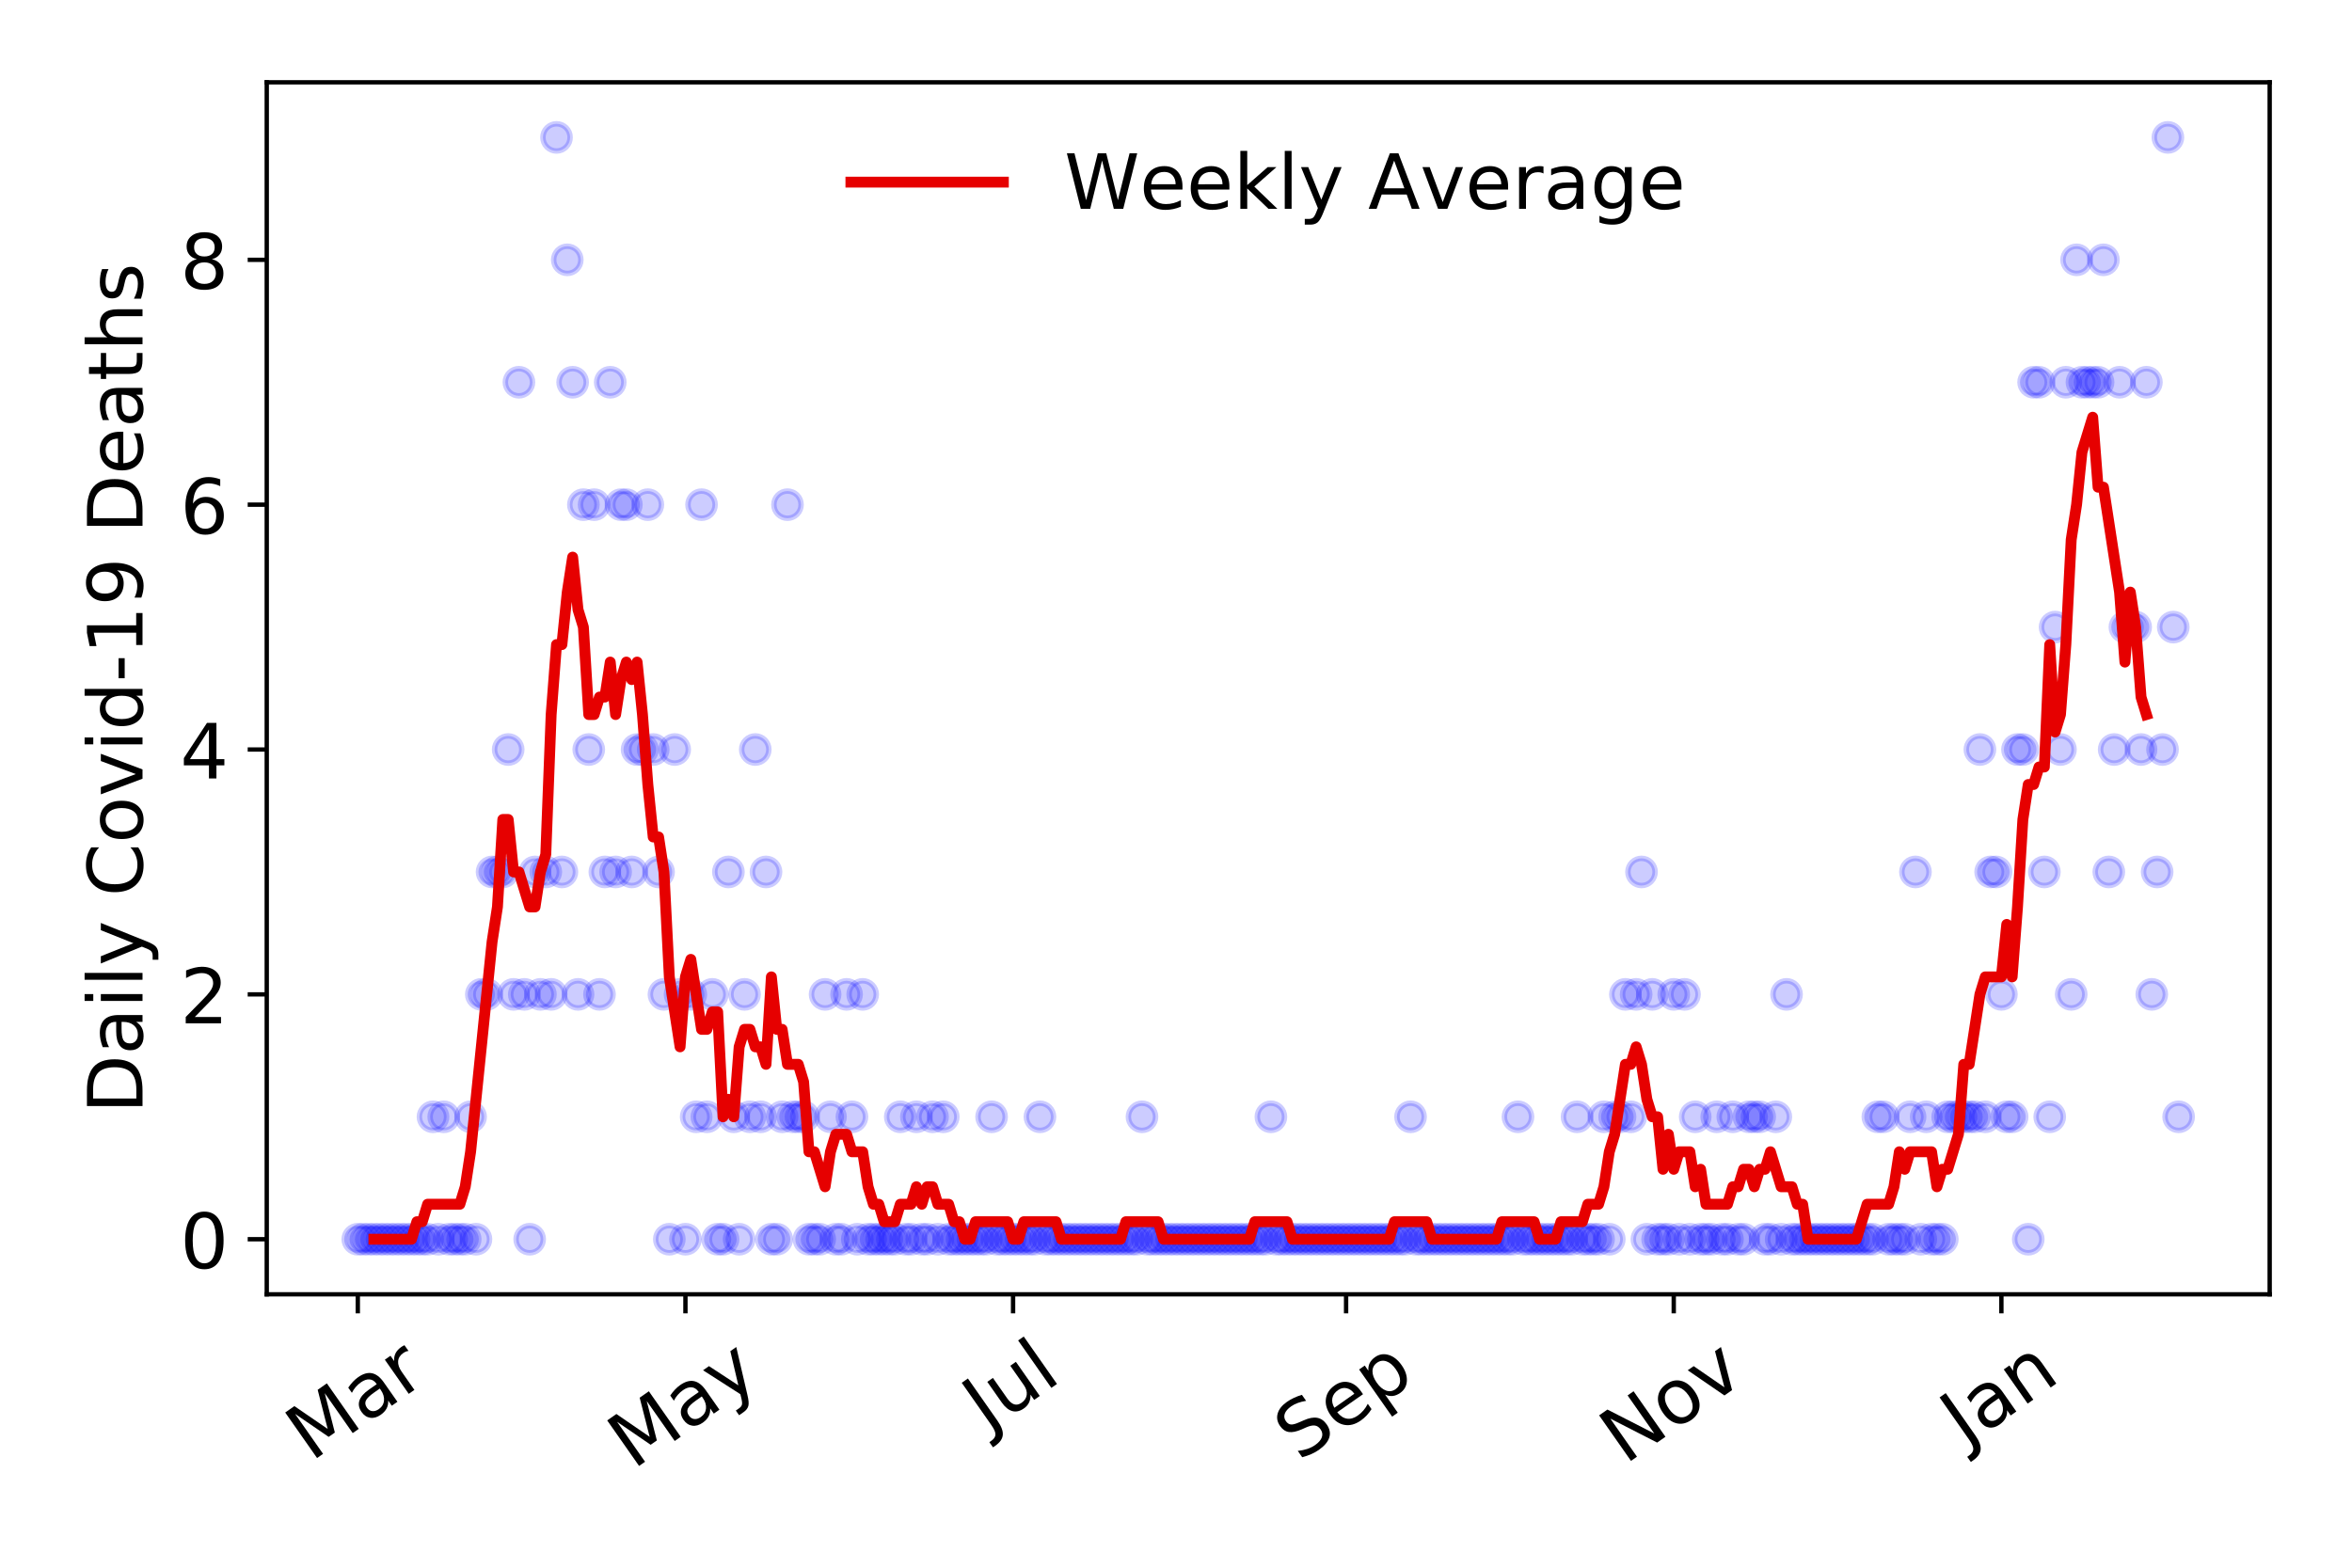 <?xml version="1.0" encoding="utf-8" standalone="no"?>
<!DOCTYPE svg PUBLIC "-//W3C//DTD SVG 1.1//EN"
  "http://www.w3.org/Graphics/SVG/1.1/DTD/svg11.dtd">
<!-- Created with matplotlib (https://matplotlib.org/) -->
<svg height="288pt" version="1.1" viewBox="0 0 432 288" width="432pt" xmlns="http://www.w3.org/2000/svg" xmlns:xlink="http://www.w3.org/1999/xlink">
 <defs>
  <style type="text/css">
*{stroke-linecap:butt;stroke-linejoin:round;}
  </style>
 </defs>
 <g id="figure_1">
  <g id="patch_1">
   <path d="M 0 288 
L 432 288 
L 432 0 
L 0 0 
z
" style="fill:#ffffff;"/>
  </g>
  <g id="axes_1">
   <g id="patch_2">
    <path d="M 48.995 237.778 
L 416.88 237.778 
L 416.88 15.12 
L 48.995 15.12 
z
" style="fill:#ffffff;"/>
   </g>
   <g id="matplotlib.axis_1">
    <g id="xtick_1">
     <g id="line2d_1">
      <defs>
       <path d="M 0 0 
L 0 3.5 
" id="mae9679406a" style="stroke:#000000;stroke-width:0.8;"/>
      </defs>
      <g>
       <use style="stroke:#000000;stroke-width:0.8;" x="65.717" xlink:href="#mae9679406a" y="237.778"/>
      </g>
     </g>
     <g id="text_1">
      <!-- Mar -->
      <defs>
       <path d="M 9.812 72.906 
L 24.516 72.906 
L 43.109 23.297 
L 61.812 72.906 
L 76.516 72.906 
L 76.516 0 
L 66.891 0 
L 66.891 64.016 
L 48.094 14.016 
L 38.188 14.016 
L 19.391 64.016 
L 19.391 0 
L 9.812 0 
z
" id="DejaVuSans-77"/>
       <path d="M 34.281 27.484 
Q 23.391 27.484 19.188 25 
Q 14.984 22.516 14.984 16.5 
Q 14.984 11.719 18.141 8.906 
Q 21.297 6.109 26.703 6.109 
Q 34.188 6.109 38.703 11.406 
Q 43.219 16.703 43.219 25.484 
L 43.219 27.484 
z
M 52.203 31.203 
L 52.203 0 
L 43.219 0 
L 43.219 8.297 
Q 40.141 3.328 35.547 0.953 
Q 30.953 -1.422 24.312 -1.422 
Q 15.922 -1.422 10.953 3.297 
Q 6 8.016 6 15.922 
Q 6 25.141 12.172 29.828 
Q 18.359 34.516 30.609 34.516 
L 43.219 34.516 
L 43.219 35.406 
Q 43.219 41.609 39.141 45 
Q 35.062 48.391 27.688 48.391 
Q 23 48.391 18.547 47.266 
Q 14.109 46.141 10.016 43.891 
L 10.016 52.203 
Q 14.938 54.109 19.578 55.047 
Q 24.219 56 28.609 56 
Q 40.484 56 46.344 49.844 
Q 52.203 43.703 52.203 31.203 
z
" id="DejaVuSans-97"/>
       <path d="M 41.109 46.297 
Q 39.594 47.172 37.812 47.578 
Q 36.031 48 33.891 48 
Q 26.266 48 22.188 43.047 
Q 18.109 38.094 18.109 28.812 
L 18.109 0 
L 9.078 0 
L 9.078 54.688 
L 18.109 54.688 
L 18.109 46.188 
Q 20.953 51.172 25.484 53.578 
Q 30.031 56 36.531 56 
Q 37.453 56 38.578 55.875 
Q 39.703 55.766 41.062 55.516 
z
" id="DejaVuSans-114"/>
      </defs>
      <g transform="translate(57.114 268.643)rotate(-35)scale(0.14 -0.14)">
       <use xlink:href="#DejaVuSans-77"/>
       <use x="86.279" xlink:href="#DejaVuSans-97"/>
       <use x="147.559" xlink:href="#DejaVuSans-114"/>
      </g>
     </g>
    </g>
    <g id="xtick_2">
     <g id="line2d_2">
      <g>
       <use style="stroke:#000000;stroke-width:0.8;" x="125.897" xlink:href="#mae9679406a" y="237.778"/>
      </g>
     </g>
     <g id="text_2">
      <!-- May -->
      <defs>
       <path d="M 32.172 -5.078 
Q 28.375 -14.844 24.75 -17.812 
Q 21.141 -20.797 15.094 -20.797 
L 7.906 -20.797 
L 7.906 -13.281 
L 13.188 -13.281 
Q 16.891 -13.281 18.938 -11.516 
Q 21 -9.766 23.484 -3.219 
L 25.094 0.875 
L 2.984 54.688 
L 12.5 54.688 
L 29.594 11.922 
L 46.688 54.688 
L 56.203 54.688 
z
" id="DejaVuSans-121"/>
      </defs>
      <g transform="translate(116.257 270.094)rotate(-35)scale(0.14 -0.14)">
       <use xlink:href="#DejaVuSans-77"/>
       <use x="86.279" xlink:href="#DejaVuSans-97"/>
       <use x="147.559" xlink:href="#DejaVuSans-121"/>
      </g>
     </g>
    </g>
    <g id="xtick_3">
     <g id="line2d_3">
      <g>
       <use style="stroke:#000000;stroke-width:0.8;" x="186.076" xlink:href="#mae9679406a" y="237.778"/>
      </g>
     </g>
     <g id="text_3">
      <!-- Jul -->
      <defs>
       <path d="M 9.812 72.906 
L 19.672 72.906 
L 19.672 5.078 
Q 19.672 -8.109 14.672 -14.062 
Q 9.672 -20.016 -1.422 -20.016 
L -5.172 -20.016 
L -5.172 -11.719 
L -2.094 -11.719 
Q 4.438 -11.719 7.125 -8.047 
Q 9.812 -4.391 9.812 5.078 
z
" id="DejaVuSans-74"/>
       <path d="M 8.5 21.578 
L 8.5 54.688 
L 17.484 54.688 
L 17.484 21.922 
Q 17.484 14.156 20.5 10.266 
Q 23.531 6.391 29.594 6.391 
Q 36.859 6.391 41.078 11.031 
Q 45.312 15.672 45.312 23.688 
L 45.312 54.688 
L 54.297 54.688 
L 54.297 0 
L 45.312 0 
L 45.312 8.406 
Q 42.047 3.422 37.719 1 
Q 33.406 -1.422 27.688 -1.422 
Q 18.266 -1.422 13.375 4.438 
Q 8.5 10.297 8.5 21.578 
z
M 31.109 56 
z
" id="DejaVuSans-117"/>
       <path d="M 9.422 75.984 
L 18.406 75.984 
L 18.406 0 
L 9.422 0 
z
" id="DejaVuSans-108"/>
      </defs>
      <g transform="translate(181.374 263.181)rotate(-35)scale(0.14 -0.14)">
       <use xlink:href="#DejaVuSans-74"/>
       <use x="29.492" xlink:href="#DejaVuSans-117"/>
       <use x="92.871" xlink:href="#DejaVuSans-108"/>
      </g>
     </g>
    </g>
    <g id="xtick_4">
     <g id="line2d_4">
      <g>
       <use style="stroke:#000000;stroke-width:0.8;" x="247.242" xlink:href="#mae9679406a" y="237.778"/>
      </g>
     </g>
     <g id="text_4">
      <!-- Sep -->
      <defs>
       <path d="M 53.516 70.516 
L 53.516 60.891 
Q 47.906 63.578 42.922 64.891 
Q 37.938 66.219 33.297 66.219 
Q 25.25 66.219 20.875 63.094 
Q 16.5 59.969 16.5 54.203 
Q 16.5 49.359 19.406 46.891 
Q 22.312 44.438 30.422 42.922 
L 36.375 41.703 
Q 47.406 39.594 52.656 34.297 
Q 57.906 29 57.906 20.125 
Q 57.906 9.516 50.797 4.047 
Q 43.703 -1.422 29.984 -1.422 
Q 24.812 -1.422 18.969 -0.25 
Q 13.141 0.922 6.891 3.219 
L 6.891 13.375 
Q 12.891 10.016 18.656 8.297 
Q 24.422 6.594 29.984 6.594 
Q 38.422 6.594 43.016 9.906 
Q 47.609 13.234 47.609 19.391 
Q 47.609 24.75 44.312 27.781 
Q 41.016 30.812 33.5 32.328 
L 27.484 33.5 
Q 16.453 35.688 11.516 40.375 
Q 6.594 45.062 6.594 53.422 
Q 6.594 63.094 13.406 68.656 
Q 20.219 74.219 32.172 74.219 
Q 37.312 74.219 42.625 73.281 
Q 47.953 72.359 53.516 70.516 
z
" id="DejaVuSans-83"/>
       <path d="M 56.203 29.594 
L 56.203 25.203 
L 14.891 25.203 
Q 15.484 15.922 20.484 11.062 
Q 25.484 6.203 34.422 6.203 
Q 39.594 6.203 44.453 7.469 
Q 49.312 8.734 54.109 11.281 
L 54.109 2.781 
Q 49.266 0.734 44.188 -0.344 
Q 39.109 -1.422 33.891 -1.422 
Q 20.797 -1.422 13.156 6.188 
Q 5.516 13.812 5.516 26.812 
Q 5.516 40.234 12.766 48.109 
Q 20.016 56 32.328 56 
Q 43.359 56 49.781 48.891 
Q 56.203 41.797 56.203 29.594 
z
M 47.219 32.234 
Q 47.125 39.594 43.094 43.984 
Q 39.062 48.391 32.422 48.391 
Q 24.906 48.391 20.391 44.141 
Q 15.875 39.891 15.188 32.172 
z
" id="DejaVuSans-101"/>
       <path d="M 18.109 8.203 
L 18.109 -20.797 
L 9.078 -20.797 
L 9.078 54.688 
L 18.109 54.688 
L 18.109 46.391 
Q 20.953 51.266 25.266 53.625 
Q 29.594 56 35.594 56 
Q 45.562 56 51.781 48.094 
Q 58.016 40.188 58.016 27.297 
Q 58.016 14.406 51.781 6.484 
Q 45.562 -1.422 35.594 -1.422 
Q 29.594 -1.422 25.266 0.953 
Q 20.953 3.328 18.109 8.203 
z
M 48.688 27.297 
Q 48.688 37.203 44.609 42.844 
Q 40.531 48.484 33.406 48.484 
Q 26.266 48.484 22.188 42.844 
Q 18.109 37.203 18.109 27.297 
Q 18.109 17.391 22.188 11.75 
Q 26.266 6.109 33.406 6.109 
Q 40.531 6.109 44.609 11.75 
Q 48.688 17.391 48.688 27.297 
z
" id="DejaVuSans-112"/>
      </defs>
      <g transform="translate(238.65 268.629)rotate(-35)scale(0.14 -0.14)">
       <use xlink:href="#DejaVuSans-83"/>
       <use x="63.477" xlink:href="#DejaVuSans-101"/>
       <use x="125" xlink:href="#DejaVuSans-112"/>
      </g>
     </g>
    </g>
    <g id="xtick_5">
     <g id="line2d_5">
      <g>
       <use style="stroke:#000000;stroke-width:0.8;" x="307.422" xlink:href="#mae9679406a" y="237.778"/>
      </g>
     </g>
     <g id="text_5">
      <!-- Nov -->
      <defs>
       <path d="M 9.812 72.906 
L 23.094 72.906 
L 55.422 11.922 
L 55.422 72.906 
L 64.984 72.906 
L 64.984 0 
L 51.703 0 
L 19.391 60.984 
L 19.391 0 
L 9.812 0 
z
" id="DejaVuSans-78"/>
       <path d="M 30.609 48.391 
Q 23.391 48.391 19.188 42.75 
Q 14.984 37.109 14.984 27.297 
Q 14.984 17.484 19.156 11.844 
Q 23.344 6.203 30.609 6.203 
Q 37.797 6.203 41.984 11.859 
Q 46.188 17.531 46.188 27.297 
Q 46.188 37.016 41.984 42.703 
Q 37.797 48.391 30.609 48.391 
z
M 30.609 56 
Q 42.328 56 49.016 48.375 
Q 55.719 40.766 55.719 27.297 
Q 55.719 13.875 49.016 6.219 
Q 42.328 -1.422 30.609 -1.422 
Q 18.844 -1.422 12.172 6.219 
Q 5.516 13.875 5.516 27.297 
Q 5.516 40.766 12.172 48.375 
Q 18.844 56 30.609 56 
z
" id="DejaVuSans-111"/>
       <path d="M 2.984 54.688 
L 12.5 54.688 
L 29.594 8.797 
L 46.688 54.688 
L 56.203 54.688 
L 35.688 0 
L 23.484 0 
z
" id="DejaVuSans-118"/>
      </defs>
      <g transform="translate(298.446 269.166)rotate(-35)scale(0.14 -0.14)">
       <use xlink:href="#DejaVuSans-78"/>
       <use x="74.805" xlink:href="#DejaVuSans-111"/>
       <use x="135.986" xlink:href="#DejaVuSans-118"/>
      </g>
     </g>
    </g>
    <g id="xtick_6">
     <g id="line2d_6">
      <g>
       <use style="stroke:#000000;stroke-width:0.8;" x="367.602" xlink:href="#mae9679406a" y="237.778"/>
      </g>
     </g>
     <g id="text_6">
      <!-- Jan -->
      <defs>
       <path d="M 54.891 33.016 
L 54.891 0 
L 45.906 0 
L 45.906 32.719 
Q 45.906 40.484 42.875 44.328 
Q 39.844 48.188 33.797 48.188 
Q 26.516 48.188 22.312 43.547 
Q 18.109 38.922 18.109 30.906 
L 18.109 0 
L 9.078 0 
L 9.078 54.688 
L 18.109 54.688 
L 18.109 46.188 
Q 21.344 51.125 25.703 53.562 
Q 30.078 56 35.797 56 
Q 45.219 56 50.047 50.172 
Q 54.891 44.344 54.891 33.016 
z
" id="DejaVuSans-110"/>
      </defs>
      <g transform="translate(360.978 265.871)rotate(-35)scale(0.14 -0.14)">
       <use xlink:href="#DejaVuSans-74"/>
       <use x="29.492" xlink:href="#DejaVuSans-97"/>
       <use x="90.771" xlink:href="#DejaVuSans-110"/>
      </g>
     </g>
    </g>
   </g>
   <g id="matplotlib.axis_2">
    <g id="ytick_1">
     <g id="line2d_7">
      <defs>
       <path d="M 0 0 
L -3.5 0 
" id="m5dbdbb7994" style="stroke:#000000;stroke-width:0.8;"/>
      </defs>
      <g>
       <use style="stroke:#000000;stroke-width:0.8;" x="48.995" xlink:href="#m5dbdbb7994" y="227.657"/>
      </g>
     </g>
     <g id="text_7">
      <!-- 0 -->
      <defs>
       <path d="M 31.781 66.406 
Q 24.172 66.406 20.328 58.906 
Q 16.5 51.422 16.5 36.375 
Q 16.5 21.391 20.328 13.891 
Q 24.172 6.391 31.781 6.391 
Q 39.453 6.391 43.281 13.891 
Q 47.125 21.391 47.125 36.375 
Q 47.125 51.422 43.281 58.906 
Q 39.453 66.406 31.781 66.406 
z
M 31.781 74.219 
Q 44.047 74.219 50.516 64.516 
Q 56.984 54.828 56.984 36.375 
Q 56.984 17.969 50.516 8.266 
Q 44.047 -1.422 31.781 -1.422 
Q 19.531 -1.422 13.062 8.266 
Q 6.594 17.969 6.594 36.375 
Q 6.594 54.828 13.062 64.516 
Q 19.531 74.219 31.781 74.219 
z
" id="DejaVuSans-48"/>
      </defs>
      <g transform="translate(33.087 232.976)scale(0.14 -0.14)">
       <use xlink:href="#DejaVuSans-48"/>
      </g>
     </g>
    </g>
    <g id="ytick_2">
     <g id="line2d_8">
      <g>
       <use style="stroke:#000000;stroke-width:0.8;" x="48.995" xlink:href="#m5dbdbb7994" y="182.676"/>
      </g>
     </g>
     <g id="text_8">
      <!-- 2 -->
      <defs>
       <path d="M 19.188 8.297 
L 53.609 8.297 
L 53.609 0 
L 7.328 0 
L 7.328 8.297 
Q 12.938 14.109 22.625 23.891 
Q 32.328 33.688 34.812 36.531 
Q 39.547 41.844 41.422 45.531 
Q 43.312 49.219 43.312 52.781 
Q 43.312 58.594 39.234 62.25 
Q 35.156 65.922 28.609 65.922 
Q 23.969 65.922 18.812 64.312 
Q 13.672 62.703 7.812 59.422 
L 7.812 69.391 
Q 13.766 71.781 18.938 73 
Q 24.125 74.219 28.422 74.219 
Q 39.75 74.219 46.484 68.547 
Q 53.219 62.891 53.219 53.422 
Q 53.219 48.922 51.531 44.891 
Q 49.859 40.875 45.406 35.406 
Q 44.188 33.984 37.641 27.219 
Q 31.109 20.453 19.188 8.297 
z
" id="DejaVuSans-50"/>
      </defs>
      <g transform="translate(33.087 187.995)scale(0.14 -0.14)">
       <use xlink:href="#DejaVuSans-50"/>
      </g>
     </g>
    </g>
    <g id="ytick_3">
     <g id="line2d_9">
      <g>
       <use style="stroke:#000000;stroke-width:0.8;" x="48.995" xlink:href="#m5dbdbb7994" y="137.694"/>
      </g>
     </g>
     <g id="text_9">
      <!-- 4 -->
      <defs>
       <path d="M 37.797 64.312 
L 12.891 25.391 
L 37.797 25.391 
z
M 35.203 72.906 
L 47.609 72.906 
L 47.609 25.391 
L 58.016 25.391 
L 58.016 17.188 
L 47.609 17.188 
L 47.609 0 
L 37.797 0 
L 37.797 17.188 
L 4.891 17.188 
L 4.891 26.703 
z
" id="DejaVuSans-52"/>
      </defs>
      <g transform="translate(33.087 143.013)scale(0.14 -0.14)">
       <use xlink:href="#DejaVuSans-52"/>
      </g>
     </g>
    </g>
    <g id="ytick_4">
     <g id="line2d_10">
      <g>
       <use style="stroke:#000000;stroke-width:0.8;" x="48.995" xlink:href="#m5dbdbb7994" y="92.713"/>
      </g>
     </g>
     <g id="text_10">
      <!-- 6 -->
      <defs>
       <path d="M 33.016 40.375 
Q 26.375 40.375 22.484 35.828 
Q 18.609 31.297 18.609 23.391 
Q 18.609 15.531 22.484 10.953 
Q 26.375 6.391 33.016 6.391 
Q 39.656 6.391 43.531 10.953 
Q 47.406 15.531 47.406 23.391 
Q 47.406 31.297 43.531 35.828 
Q 39.656 40.375 33.016 40.375 
z
M 52.594 71.297 
L 52.594 62.312 
Q 48.875 64.062 45.094 64.984 
Q 41.312 65.922 37.594 65.922 
Q 27.828 65.922 22.672 59.328 
Q 17.531 52.734 16.797 39.406 
Q 19.672 43.656 24.016 45.922 
Q 28.375 48.188 33.594 48.188 
Q 44.578 48.188 50.953 41.516 
Q 57.328 34.859 57.328 23.391 
Q 57.328 12.156 50.688 5.359 
Q 44.047 -1.422 33.016 -1.422 
Q 20.359 -1.422 13.672 8.266 
Q 6.984 17.969 6.984 36.375 
Q 6.984 53.656 15.188 63.938 
Q 23.391 74.219 37.203 74.219 
Q 40.922 74.219 44.703 73.484 
Q 48.484 72.75 52.594 71.297 
z
" id="DejaVuSans-54"/>
      </defs>
      <g transform="translate(33.087 98.032)scale(0.14 -0.14)">
       <use xlink:href="#DejaVuSans-54"/>
      </g>
     </g>
    </g>
    <g id="ytick_5">
     <g id="line2d_11">
      <g>
       <use style="stroke:#000000;stroke-width:0.8;" x="48.995" xlink:href="#m5dbdbb7994" y="47.732"/>
      </g>
     </g>
     <g id="text_11">
      <!-- 8 -->
      <defs>
       <path d="M 31.781 34.625 
Q 24.75 34.625 20.719 30.859 
Q 16.703 27.094 16.703 20.516 
Q 16.703 13.922 20.719 10.156 
Q 24.75 6.391 31.781 6.391 
Q 38.812 6.391 42.859 10.172 
Q 46.922 13.969 46.922 20.516 
Q 46.922 27.094 42.891 30.859 
Q 38.875 34.625 31.781 34.625 
z
M 21.922 38.812 
Q 15.578 40.375 12.031 44.719 
Q 8.5 49.078 8.5 55.328 
Q 8.5 64.062 14.719 69.141 
Q 20.953 74.219 31.781 74.219 
Q 42.672 74.219 48.875 69.141 
Q 55.078 64.062 55.078 55.328 
Q 55.078 49.078 51.531 44.719 
Q 48 40.375 41.703 38.812 
Q 48.828 37.156 52.797 32.312 
Q 56.781 27.484 56.781 20.516 
Q 56.781 9.906 50.312 4.234 
Q 43.844 -1.422 31.781 -1.422 
Q 19.734 -1.422 13.25 4.234 
Q 6.781 9.906 6.781 20.516 
Q 6.781 27.484 10.781 32.312 
Q 14.797 37.156 21.922 38.812 
z
M 18.312 54.391 
Q 18.312 48.734 21.844 45.562 
Q 25.391 42.391 31.781 42.391 
Q 38.141 42.391 41.719 45.562 
Q 45.312 48.734 45.312 54.391 
Q 45.312 60.062 41.719 63.234 
Q 38.141 66.406 31.781 66.406 
Q 25.391 66.406 21.844 63.234 
Q 18.312 60.062 18.312 54.391 
z
" id="DejaVuSans-56"/>
      </defs>
      <g transform="translate(33.087 53.05)scale(0.14 -0.14)">
       <use xlink:href="#DejaVuSans-56"/>
      </g>
     </g>
    </g>
    <g id="text_12">
     <!-- Daily Covid-19 Deaths -->
     <defs>
      <path d="M 19.672 64.797 
L 19.672 8.109 
L 31.594 8.109 
Q 46.688 8.109 53.688 14.938 
Q 60.688 21.781 60.688 36.531 
Q 60.688 51.172 53.688 57.984 
Q 46.688 64.797 31.594 64.797 
z
M 9.812 72.906 
L 30.078 72.906 
Q 51.266 72.906 61.172 64.094 
Q 71.094 55.281 71.094 36.531 
Q 71.094 17.672 61.125 8.828 
Q 51.172 0 30.078 0 
L 9.812 0 
z
" id="DejaVuSans-68"/>
      <path d="M 9.422 54.688 
L 18.406 54.688 
L 18.406 0 
L 9.422 0 
z
M 9.422 75.984 
L 18.406 75.984 
L 18.406 64.594 
L 9.422 64.594 
z
" id="DejaVuSans-105"/>
      <path id="DejaVuSans-32"/>
      <path d="M 64.406 67.281 
L 64.406 56.891 
Q 59.422 61.531 53.781 63.812 
Q 48.141 66.109 41.797 66.109 
Q 29.297 66.109 22.656 58.469 
Q 16.016 50.828 16.016 36.375 
Q 16.016 21.969 22.656 14.328 
Q 29.297 6.688 41.797 6.688 
Q 48.141 6.688 53.781 8.984 
Q 59.422 11.281 64.406 15.922 
L 64.406 5.609 
Q 59.234 2.094 53.438 0.328 
Q 47.656 -1.422 41.219 -1.422 
Q 24.656 -1.422 15.125 8.703 
Q 5.609 18.844 5.609 36.375 
Q 5.609 53.953 15.125 64.078 
Q 24.656 74.219 41.219 74.219 
Q 47.75 74.219 53.531 72.484 
Q 59.328 70.75 64.406 67.281 
z
" id="DejaVuSans-67"/>
      <path d="M 45.406 46.391 
L 45.406 75.984 
L 54.391 75.984 
L 54.391 0 
L 45.406 0 
L 45.406 8.203 
Q 42.578 3.328 38.25 0.953 
Q 33.938 -1.422 27.875 -1.422 
Q 17.969 -1.422 11.734 6.484 
Q 5.516 14.406 5.516 27.297 
Q 5.516 40.188 11.734 48.094 
Q 17.969 56 27.875 56 
Q 33.938 56 38.25 53.625 
Q 42.578 51.266 45.406 46.391 
z
M 14.797 27.297 
Q 14.797 17.391 18.875 11.75 
Q 22.953 6.109 30.078 6.109 
Q 37.203 6.109 41.297 11.75 
Q 45.406 17.391 45.406 27.297 
Q 45.406 37.203 41.297 42.844 
Q 37.203 48.484 30.078 48.484 
Q 22.953 48.484 18.875 42.844 
Q 14.797 37.203 14.797 27.297 
z
" id="DejaVuSans-100"/>
      <path d="M 4.891 31.391 
L 31.203 31.391 
L 31.203 23.391 
L 4.891 23.391 
z
" id="DejaVuSans-45"/>
      <path d="M 12.406 8.297 
L 28.516 8.297 
L 28.516 63.922 
L 10.984 60.406 
L 10.984 69.391 
L 28.422 72.906 
L 38.281 72.906 
L 38.281 8.297 
L 54.391 8.297 
L 54.391 0 
L 12.406 0 
z
" id="DejaVuSans-49"/>
      <path d="M 10.984 1.516 
L 10.984 10.5 
Q 14.703 8.734 18.5 7.812 
Q 22.312 6.891 25.984 6.891 
Q 35.75 6.891 40.891 13.453 
Q 46.047 20.016 46.781 33.406 
Q 43.953 29.203 39.594 26.953 
Q 35.25 24.703 29.984 24.703 
Q 19.047 24.703 12.672 31.312 
Q 6.297 37.938 6.297 49.422 
Q 6.297 60.641 12.938 67.422 
Q 19.578 74.219 30.609 74.219 
Q 43.266 74.219 49.922 64.516 
Q 56.594 54.828 56.594 36.375 
Q 56.594 19.141 48.406 8.859 
Q 40.234 -1.422 26.422 -1.422 
Q 22.703 -1.422 18.891 -0.688 
Q 15.094 0.047 10.984 1.516 
z
M 30.609 32.422 
Q 37.25 32.422 41.125 36.953 
Q 45.016 41.5 45.016 49.422 
Q 45.016 57.281 41.125 61.844 
Q 37.25 66.406 30.609 66.406 
Q 23.969 66.406 20.094 61.844 
Q 16.219 57.281 16.219 49.422 
Q 16.219 41.5 20.094 36.953 
Q 23.969 32.422 30.609 32.422 
z
" id="DejaVuSans-57"/>
      <path d="M 18.312 70.219 
L 18.312 54.688 
L 36.812 54.688 
L 36.812 47.703 
L 18.312 47.703 
L 18.312 18.016 
Q 18.312 11.328 20.141 9.422 
Q 21.969 7.516 27.594 7.516 
L 36.812 7.516 
L 36.812 0 
L 27.594 0 
Q 17.188 0 13.234 3.875 
Q 9.281 7.766 9.281 18.016 
L 9.281 47.703 
L 2.688 47.703 
L 2.688 54.688 
L 9.281 54.688 
L 9.281 70.219 
z
" id="DejaVuSans-116"/>
      <path d="M 54.891 33.016 
L 54.891 0 
L 45.906 0 
L 45.906 32.719 
Q 45.906 40.484 42.875 44.328 
Q 39.844 48.188 33.797 48.188 
Q 26.516 48.188 22.312 43.547 
Q 18.109 38.922 18.109 30.906 
L 18.109 0 
L 9.078 0 
L 9.078 75.984 
L 18.109 75.984 
L 18.109 46.188 
Q 21.344 51.125 25.703 53.562 
Q 30.078 56 35.797 56 
Q 45.219 56 50.047 50.172 
Q 54.891 44.344 54.891 33.016 
z
" id="DejaVuSans-104"/>
      <path d="M 44.281 53.078 
L 44.281 44.578 
Q 40.484 46.531 36.375 47.5 
Q 32.281 48.484 27.875 48.484 
Q 21.188 48.484 17.844 46.438 
Q 14.5 44.391 14.5 40.281 
Q 14.5 37.156 16.891 35.375 
Q 19.281 33.594 26.516 31.984 
L 29.594 31.297 
Q 39.156 29.25 43.188 25.516 
Q 47.219 21.781 47.219 15.094 
Q 47.219 7.469 41.188 3.016 
Q 35.156 -1.422 24.609 -1.422 
Q 20.219 -1.422 15.453 -0.562 
Q 10.688 0.297 5.422 2 
L 5.422 11.281 
Q 10.406 8.688 15.234 7.391 
Q 20.062 6.109 24.812 6.109 
Q 31.156 6.109 34.562 8.281 
Q 37.984 10.453 37.984 14.406 
Q 37.984 18.062 35.516 20.016 
Q 33.062 21.969 24.703 23.781 
L 21.578 24.516 
Q 13.234 26.266 9.516 29.906 
Q 5.812 33.547 5.812 39.891 
Q 5.812 47.609 11.281 51.797 
Q 16.75 56 26.812 56 
Q 31.781 56 36.172 55.266 
Q 40.578 54.547 44.281 53.078 
z
" id="DejaVuSans-115"/>
     </defs>
     <g transform="translate(26.176 204.56)rotate(-90)scale(0.14 -0.14)">
      <use xlink:href="#DejaVuSans-68"/>
      <use x="77.002" xlink:href="#DejaVuSans-97"/>
      <use x="138.281" xlink:href="#DejaVuSans-105"/>
      <use x="166.064" xlink:href="#DejaVuSans-108"/>
      <use x="193.848" xlink:href="#DejaVuSans-121"/>
      <use x="253.027" xlink:href="#DejaVuSans-32"/>
      <use x="284.814" xlink:href="#DejaVuSans-67"/>
      <use x="354.639" xlink:href="#DejaVuSans-111"/>
      <use x="415.82" xlink:href="#DejaVuSans-118"/>
      <use x="475" xlink:href="#DejaVuSans-105"/>
      <use x="502.783" xlink:href="#DejaVuSans-100"/>
      <use x="566.26" xlink:href="#DejaVuSans-45"/>
      <use x="602.344" xlink:href="#DejaVuSans-49"/>
      <use x="665.967" xlink:href="#DejaVuSans-57"/>
      <use x="729.59" xlink:href="#DejaVuSans-32"/>
      <use x="761.377" xlink:href="#DejaVuSans-68"/>
      <use x="838.379" xlink:href="#DejaVuSans-101"/>
      <use x="899.902" xlink:href="#DejaVuSans-97"/>
      <use x="961.182" xlink:href="#DejaVuSans-116"/>
      <use x="1000.391" xlink:href="#DejaVuSans-104"/>
      <use x="1063.77" xlink:href="#DejaVuSans-115"/>
     </g>
    </g>
   </g>
   <g id="line2d_12">
    <defs>
     <path d="M 0 2.5 
C 0.663 2.5 1.299 2.237 1.768 1.768 
C 2.237 1.299 2.5 0.663 2.5 0 
C 2.5 -0.663 2.237 -1.299 1.768 -1.768 
C 1.299 -2.237 0.663 -2.5 0 -2.5 
C -0.663 -2.5 -1.299 -2.237 -1.768 -1.768 
C -2.237 -1.299 -2.5 -0.663 -2.5 0 
C -2.5 0.663 -2.237 1.299 -1.768 1.768 
C -1.299 2.237 -0.663 2.5 0 2.5 
z
" id="mfd4721a9bc" style="stroke:#0000ff;stroke-opacity:0.2;"/>
    </defs>
    <g clip-path="url(#pc61bae37f9)">
     <use style="fill:#0000ff;fill-opacity:0.2;stroke:#0000ff;stroke-opacity:0.2;" x="65.717" xlink:href="#mfd4721a9bc" y="227.657"/>
     <use style="fill:#0000ff;fill-opacity:0.2;stroke:#0000ff;stroke-opacity:0.2;" x="66.704" xlink:href="#mfd4721a9bc" y="227.657"/>
     <use style="fill:#0000ff;fill-opacity:0.2;stroke:#0000ff;stroke-opacity:0.2;" x="67.69" xlink:href="#mfd4721a9bc" y="227.657"/>
     <use style="fill:#0000ff;fill-opacity:0.2;stroke:#0000ff;stroke-opacity:0.2;" x="68.677" xlink:href="#mfd4721a9bc" y="227.657"/>
     <use style="fill:#0000ff;fill-opacity:0.2;stroke:#0000ff;stroke-opacity:0.2;" x="69.663" xlink:href="#mfd4721a9bc" y="227.657"/>
     <use style="fill:#0000ff;fill-opacity:0.2;stroke:#0000ff;stroke-opacity:0.2;" x="70.65" xlink:href="#mfd4721a9bc" y="227.657"/>
     <use style="fill:#0000ff;fill-opacity:0.2;stroke:#0000ff;stroke-opacity:0.2;" x="71.636" xlink:href="#mfd4721a9bc" y="227.657"/>
     <use style="fill:#0000ff;fill-opacity:0.2;stroke:#0000ff;stroke-opacity:0.2;" x="72.623" xlink:href="#mfd4721a9bc" y="227.657"/>
     <use style="fill:#0000ff;fill-opacity:0.2;stroke:#0000ff;stroke-opacity:0.2;" x="73.609" xlink:href="#mfd4721a9bc" y="227.657"/>
     <use style="fill:#0000ff;fill-opacity:0.2;stroke:#0000ff;stroke-opacity:0.2;" x="74.596" xlink:href="#mfd4721a9bc" y="227.657"/>
     <use style="fill:#0000ff;fill-opacity:0.2;stroke:#0000ff;stroke-opacity:0.2;" x="75.583" xlink:href="#mfd4721a9bc" y="227.657"/>
     <use style="fill:#0000ff;fill-opacity:0.2;stroke:#0000ff;stroke-opacity:0.2;" x="76.569" xlink:href="#mfd4721a9bc" y="227.657"/>
     <use style="fill:#0000ff;fill-opacity:0.2;stroke:#0000ff;stroke-opacity:0.2;" x="77.556" xlink:href="#mfd4721a9bc" y="227.657"/>
     <use style="fill:#0000ff;fill-opacity:0.2;stroke:#0000ff;stroke-opacity:0.2;" x="78.542" xlink:href="#mfd4721a9bc" y="227.657"/>
     <use style="fill:#0000ff;fill-opacity:0.2;stroke:#0000ff;stroke-opacity:0.2;" x="79.529" xlink:href="#mfd4721a9bc" y="205.167"/>
     <use style="fill:#0000ff;fill-opacity:0.2;stroke:#0000ff;stroke-opacity:0.2;" x="80.515" xlink:href="#mfd4721a9bc" y="227.657"/>
     <use style="fill:#0000ff;fill-opacity:0.2;stroke:#0000ff;stroke-opacity:0.2;" x="81.502" xlink:href="#mfd4721a9bc" y="205.167"/>
     <use style="fill:#0000ff;fill-opacity:0.2;stroke:#0000ff;stroke-opacity:0.2;" x="82.488" xlink:href="#mfd4721a9bc" y="227.657"/>
     <use style="fill:#0000ff;fill-opacity:0.2;stroke:#0000ff;stroke-opacity:0.2;" x="83.475" xlink:href="#mfd4721a9bc" y="227.657"/>
     <use style="fill:#0000ff;fill-opacity:0.2;stroke:#0000ff;stroke-opacity:0.2;" x="84.462" xlink:href="#mfd4721a9bc" y="227.657"/>
     <use style="fill:#0000ff;fill-opacity:0.2;stroke:#0000ff;stroke-opacity:0.2;" x="85.448" xlink:href="#mfd4721a9bc" y="227.657"/>
     <use style="fill:#0000ff;fill-opacity:0.2;stroke:#0000ff;stroke-opacity:0.2;" x="86.435" xlink:href="#mfd4721a9bc" y="205.167"/>
     <use style="fill:#0000ff;fill-opacity:0.2;stroke:#0000ff;stroke-opacity:0.2;" x="87.421" xlink:href="#mfd4721a9bc" y="227.657"/>
     <use style="fill:#0000ff;fill-opacity:0.2;stroke:#0000ff;stroke-opacity:0.2;" x="88.408" xlink:href="#mfd4721a9bc" y="182.676"/>
     <use style="fill:#0000ff;fill-opacity:0.2;stroke:#0000ff;stroke-opacity:0.2;" x="89.394" xlink:href="#mfd4721a9bc" y="182.676"/>
     <use style="fill:#0000ff;fill-opacity:0.2;stroke:#0000ff;stroke-opacity:0.2;" x="90.381" xlink:href="#mfd4721a9bc" y="160.185"/>
     <use style="fill:#0000ff;fill-opacity:0.2;stroke:#0000ff;stroke-opacity:0.2;" x="91.367" xlink:href="#mfd4721a9bc" y="160.185"/>
     <use style="fill:#0000ff;fill-opacity:0.2;stroke:#0000ff;stroke-opacity:0.2;" x="92.354" xlink:href="#mfd4721a9bc" y="160.185"/>
     <use style="fill:#0000ff;fill-opacity:0.2;stroke:#0000ff;stroke-opacity:0.2;" x="93.34" xlink:href="#mfd4721a9bc" y="137.694"/>
     <use style="fill:#0000ff;fill-opacity:0.2;stroke:#0000ff;stroke-opacity:0.2;" x="94.327" xlink:href="#mfd4721a9bc" y="182.676"/>
     <use style="fill:#0000ff;fill-opacity:0.2;stroke:#0000ff;stroke-opacity:0.2;" x="95.314" xlink:href="#mfd4721a9bc" y="70.222"/>
     <use style="fill:#0000ff;fill-opacity:0.2;stroke:#0000ff;stroke-opacity:0.2;" x="96.3" xlink:href="#mfd4721a9bc" y="182.676"/>
     <use style="fill:#0000ff;fill-opacity:0.2;stroke:#0000ff;stroke-opacity:0.2;" x="97.287" xlink:href="#mfd4721a9bc" y="227.657"/>
     <use style="fill:#0000ff;fill-opacity:0.2;stroke:#0000ff;stroke-opacity:0.2;" x="98.273" xlink:href="#mfd4721a9bc" y="160.185"/>
     <use style="fill:#0000ff;fill-opacity:0.2;stroke:#0000ff;stroke-opacity:0.2;" x="99.26" xlink:href="#mfd4721a9bc" y="182.676"/>
     <use style="fill:#0000ff;fill-opacity:0.2;stroke:#0000ff;stroke-opacity:0.2;" x="100.246" xlink:href="#mfd4721a9bc" y="160.185"/>
     <use style="fill:#0000ff;fill-opacity:0.2;stroke:#0000ff;stroke-opacity:0.2;" x="101.233" xlink:href="#mfd4721a9bc" y="182.676"/>
     <use style="fill:#0000ff;fill-opacity:0.2;stroke:#0000ff;stroke-opacity:0.2;" x="102.219" xlink:href="#mfd4721a9bc" y="25.241"/>
     <use style="fill:#0000ff;fill-opacity:0.2;stroke:#0000ff;stroke-opacity:0.2;" x="103.206" xlink:href="#mfd4721a9bc" y="160.185"/>
     <use style="fill:#0000ff;fill-opacity:0.2;stroke:#0000ff;stroke-opacity:0.2;" x="104.193" xlink:href="#mfd4721a9bc" y="47.732"/>
     <use style="fill:#0000ff;fill-opacity:0.2;stroke:#0000ff;stroke-opacity:0.2;" x="105.179" xlink:href="#mfd4721a9bc" y="70.222"/>
     <use style="fill:#0000ff;fill-opacity:0.2;stroke:#0000ff;stroke-opacity:0.2;" x="106.166" xlink:href="#mfd4721a9bc" y="182.676"/>
     <use style="fill:#0000ff;fill-opacity:0.2;stroke:#0000ff;stroke-opacity:0.2;" x="107.152" xlink:href="#mfd4721a9bc" y="92.713"/>
     <use style="fill:#0000ff;fill-opacity:0.2;stroke:#0000ff;stroke-opacity:0.2;" x="108.139" xlink:href="#mfd4721a9bc" y="137.694"/>
     <use style="fill:#0000ff;fill-opacity:0.2;stroke:#0000ff;stroke-opacity:0.2;" x="109.125" xlink:href="#mfd4721a9bc" y="92.713"/>
     <use style="fill:#0000ff;fill-opacity:0.2;stroke:#0000ff;stroke-opacity:0.2;" x="110.112" xlink:href="#mfd4721a9bc" y="182.676"/>
     <use style="fill:#0000ff;fill-opacity:0.2;stroke:#0000ff;stroke-opacity:0.2;" x="111.098" xlink:href="#mfd4721a9bc" y="160.185"/>
     <use style="fill:#0000ff;fill-opacity:0.2;stroke:#0000ff;stroke-opacity:0.2;" x="112.085" xlink:href="#mfd4721a9bc" y="70.222"/>
     <use style="fill:#0000ff;fill-opacity:0.2;stroke:#0000ff;stroke-opacity:0.2;" x="113.072" xlink:href="#mfd4721a9bc" y="160.185"/>
     <use style="fill:#0000ff;fill-opacity:0.2;stroke:#0000ff;stroke-opacity:0.2;" x="114.058" xlink:href="#mfd4721a9bc" y="92.713"/>
     <use style="fill:#0000ff;fill-opacity:0.2;stroke:#0000ff;stroke-opacity:0.2;" x="115.045" xlink:href="#mfd4721a9bc" y="92.713"/>
     <use style="fill:#0000ff;fill-opacity:0.2;stroke:#0000ff;stroke-opacity:0.2;" x="116.031" xlink:href="#mfd4721a9bc" y="160.185"/>
     <use style="fill:#0000ff;fill-opacity:0.2;stroke:#0000ff;stroke-opacity:0.2;" x="117.018" xlink:href="#mfd4721a9bc" y="137.694"/>
     <use style="fill:#0000ff;fill-opacity:0.2;stroke:#0000ff;stroke-opacity:0.2;" x="118.004" xlink:href="#mfd4721a9bc" y="137.694"/>
     <use style="fill:#0000ff;fill-opacity:0.2;stroke:#0000ff;stroke-opacity:0.2;" x="118.991" xlink:href="#mfd4721a9bc" y="92.713"/>
     <use style="fill:#0000ff;fill-opacity:0.2;stroke:#0000ff;stroke-opacity:0.2;" x="119.977" xlink:href="#mfd4721a9bc" y="137.694"/>
     <use style="fill:#0000ff;fill-opacity:0.2;stroke:#0000ff;stroke-opacity:0.2;" x="120.964" xlink:href="#mfd4721a9bc" y="160.185"/>
     <use style="fill:#0000ff;fill-opacity:0.2;stroke:#0000ff;stroke-opacity:0.2;" x="121.95" xlink:href="#mfd4721a9bc" y="182.676"/>
     <use style="fill:#0000ff;fill-opacity:0.2;stroke:#0000ff;stroke-opacity:0.2;" x="122.937" xlink:href="#mfd4721a9bc" y="227.657"/>
     <use style="fill:#0000ff;fill-opacity:0.2;stroke:#0000ff;stroke-opacity:0.2;" x="123.924" xlink:href="#mfd4721a9bc" y="137.694"/>
     <use style="fill:#0000ff;fill-opacity:0.2;stroke:#0000ff;stroke-opacity:0.2;" x="124.91" xlink:href="#mfd4721a9bc" y="182.676"/>
     <use style="fill:#0000ff;fill-opacity:0.2;stroke:#0000ff;stroke-opacity:0.2;" x="125.897" xlink:href="#mfd4721a9bc" y="227.657"/>
     <use style="fill:#0000ff;fill-opacity:0.2;stroke:#0000ff;stroke-opacity:0.2;" x="126.883" xlink:href="#mfd4721a9bc" y="182.676"/>
     <use style="fill:#0000ff;fill-opacity:0.2;stroke:#0000ff;stroke-opacity:0.2;" x="127.87" xlink:href="#mfd4721a9bc" y="205.167"/>
     <use style="fill:#0000ff;fill-opacity:0.2;stroke:#0000ff;stroke-opacity:0.2;" x="128.856" xlink:href="#mfd4721a9bc" y="92.713"/>
     <use style="fill:#0000ff;fill-opacity:0.2;stroke:#0000ff;stroke-opacity:0.2;" x="129.843" xlink:href="#mfd4721a9bc" y="205.167"/>
     <use style="fill:#0000ff;fill-opacity:0.2;stroke:#0000ff;stroke-opacity:0.2;" x="130.829" xlink:href="#mfd4721a9bc" y="182.676"/>
     <use style="fill:#0000ff;fill-opacity:0.2;stroke:#0000ff;stroke-opacity:0.2;" x="131.816" xlink:href="#mfd4721a9bc" y="227.657"/>
     <use style="fill:#0000ff;fill-opacity:0.2;stroke:#0000ff;stroke-opacity:0.2;" x="132.803" xlink:href="#mfd4721a9bc" y="227.657"/>
     <use style="fill:#0000ff;fill-opacity:0.2;stroke:#0000ff;stroke-opacity:0.2;" x="133.789" xlink:href="#mfd4721a9bc" y="160.185"/>
     <use style="fill:#0000ff;fill-opacity:0.2;stroke:#0000ff;stroke-opacity:0.2;" x="134.776" xlink:href="#mfd4721a9bc" y="205.167"/>
     <use style="fill:#0000ff;fill-opacity:0.2;stroke:#0000ff;stroke-opacity:0.2;" x="135.762" xlink:href="#mfd4721a9bc" y="227.657"/>
     <use style="fill:#0000ff;fill-opacity:0.2;stroke:#0000ff;stroke-opacity:0.2;" x="136.749" xlink:href="#mfd4721a9bc" y="182.676"/>
     <use style="fill:#0000ff;fill-opacity:0.2;stroke:#0000ff;stroke-opacity:0.2;" x="137.735" xlink:href="#mfd4721a9bc" y="205.167"/>
     <use style="fill:#0000ff;fill-opacity:0.2;stroke:#0000ff;stroke-opacity:0.2;" x="138.722" xlink:href="#mfd4721a9bc" y="137.694"/>
     <use style="fill:#0000ff;fill-opacity:0.2;stroke:#0000ff;stroke-opacity:0.2;" x="139.708" xlink:href="#mfd4721a9bc" y="205.167"/>
     <use style="fill:#0000ff;fill-opacity:0.2;stroke:#0000ff;stroke-opacity:0.2;" x="140.695" xlink:href="#mfd4721a9bc" y="160.185"/>
     <use style="fill:#0000ff;fill-opacity:0.2;stroke:#0000ff;stroke-opacity:0.2;" x="141.681" xlink:href="#mfd4721a9bc" y="227.657"/>
     <use style="fill:#0000ff;fill-opacity:0.2;stroke:#0000ff;stroke-opacity:0.2;" x="142.668" xlink:href="#mfd4721a9bc" y="227.657"/>
     <use style="fill:#0000ff;fill-opacity:0.2;stroke:#0000ff;stroke-opacity:0.2;" x="143.655" xlink:href="#mfd4721a9bc" y="205.167"/>
     <use style="fill:#0000ff;fill-opacity:0.2;stroke:#0000ff;stroke-opacity:0.2;" x="144.641" xlink:href="#mfd4721a9bc" y="92.713"/>
     <use style="fill:#0000ff;fill-opacity:0.2;stroke:#0000ff;stroke-opacity:0.2;" x="145.628" xlink:href="#mfd4721a9bc" y="205.167"/>
     <use style="fill:#0000ff;fill-opacity:0.2;stroke:#0000ff;stroke-opacity:0.2;" x="146.614" xlink:href="#mfd4721a9bc" y="205.167"/>
     <use style="fill:#0000ff;fill-opacity:0.2;stroke:#0000ff;stroke-opacity:0.2;" x="147.601" xlink:href="#mfd4721a9bc" y="205.167"/>
     <use style="fill:#0000ff;fill-opacity:0.2;stroke:#0000ff;stroke-opacity:0.2;" x="148.587" xlink:href="#mfd4721a9bc" y="227.657"/>
     <use style="fill:#0000ff;fill-opacity:0.2;stroke:#0000ff;stroke-opacity:0.2;" x="149.574" xlink:href="#mfd4721a9bc" y="227.657"/>
     <use style="fill:#0000ff;fill-opacity:0.2;stroke:#0000ff;stroke-opacity:0.2;" x="150.56" xlink:href="#mfd4721a9bc" y="227.657"/>
     <use style="fill:#0000ff;fill-opacity:0.2;stroke:#0000ff;stroke-opacity:0.2;" x="151.547" xlink:href="#mfd4721a9bc" y="182.676"/>
     <use style="fill:#0000ff;fill-opacity:0.2;stroke:#0000ff;stroke-opacity:0.2;" x="152.534" xlink:href="#mfd4721a9bc" y="205.167"/>
     <use style="fill:#0000ff;fill-opacity:0.2;stroke:#0000ff;stroke-opacity:0.2;" x="153.52" xlink:href="#mfd4721a9bc" y="227.657"/>
     <use style="fill:#0000ff;fill-opacity:0.2;stroke:#0000ff;stroke-opacity:0.2;" x="154.507" xlink:href="#mfd4721a9bc" y="227.657"/>
     <use style="fill:#0000ff;fill-opacity:0.2;stroke:#0000ff;stroke-opacity:0.2;" x="155.493" xlink:href="#mfd4721a9bc" y="182.676"/>
     <use style="fill:#0000ff;fill-opacity:0.2;stroke:#0000ff;stroke-opacity:0.2;" x="156.48" xlink:href="#mfd4721a9bc" y="205.167"/>
     <use style="fill:#0000ff;fill-opacity:0.2;stroke:#0000ff;stroke-opacity:0.2;" x="157.466" xlink:href="#mfd4721a9bc" y="227.657"/>
     <use style="fill:#0000ff;fill-opacity:0.2;stroke:#0000ff;stroke-opacity:0.2;" x="158.453" xlink:href="#mfd4721a9bc" y="182.676"/>
     <use style="fill:#0000ff;fill-opacity:0.2;stroke:#0000ff;stroke-opacity:0.2;" x="159.439" xlink:href="#mfd4721a9bc" y="227.657"/>
     <use style="fill:#0000ff;fill-opacity:0.2;stroke:#0000ff;stroke-opacity:0.2;" x="160.426" xlink:href="#mfd4721a9bc" y="227.657"/>
     <use style="fill:#0000ff;fill-opacity:0.2;stroke:#0000ff;stroke-opacity:0.2;" x="161.413" xlink:href="#mfd4721a9bc" y="227.657"/>
     <use style="fill:#0000ff;fill-opacity:0.2;stroke:#0000ff;stroke-opacity:0.2;" x="162.399" xlink:href="#mfd4721a9bc" y="227.657"/>
     <use style="fill:#0000ff;fill-opacity:0.2;stroke:#0000ff;stroke-opacity:0.2;" x="163.386" xlink:href="#mfd4721a9bc" y="227.657"/>
     <use style="fill:#0000ff;fill-opacity:0.2;stroke:#0000ff;stroke-opacity:0.2;" x="164.372" xlink:href="#mfd4721a9bc" y="227.657"/>
     <use style="fill:#0000ff;fill-opacity:0.2;stroke:#0000ff;stroke-opacity:0.2;" x="165.359" xlink:href="#mfd4721a9bc" y="205.167"/>
     <use style="fill:#0000ff;fill-opacity:0.2;stroke:#0000ff;stroke-opacity:0.2;" x="166.345" xlink:href="#mfd4721a9bc" y="227.657"/>
     <use style="fill:#0000ff;fill-opacity:0.2;stroke:#0000ff;stroke-opacity:0.2;" x="167.332" xlink:href="#mfd4721a9bc" y="227.657"/>
     <use style="fill:#0000ff;fill-opacity:0.2;stroke:#0000ff;stroke-opacity:0.2;" x="168.318" xlink:href="#mfd4721a9bc" y="205.167"/>
     <use style="fill:#0000ff;fill-opacity:0.2;stroke:#0000ff;stroke-opacity:0.2;" x="169.305" xlink:href="#mfd4721a9bc" y="227.657"/>
     <use style="fill:#0000ff;fill-opacity:0.2;stroke:#0000ff;stroke-opacity:0.2;" x="170.291" xlink:href="#mfd4721a9bc" y="227.657"/>
     <use style="fill:#0000ff;fill-opacity:0.2;stroke:#0000ff;stroke-opacity:0.2;" x="171.278" xlink:href="#mfd4721a9bc" y="205.167"/>
     <use style="fill:#0000ff;fill-opacity:0.2;stroke:#0000ff;stroke-opacity:0.2;" x="172.265" xlink:href="#mfd4721a9bc" y="227.657"/>
     <use style="fill:#0000ff;fill-opacity:0.2;stroke:#0000ff;stroke-opacity:0.2;" x="173.251" xlink:href="#mfd4721a9bc" y="205.167"/>
     <use style="fill:#0000ff;fill-opacity:0.2;stroke:#0000ff;stroke-opacity:0.2;" x="174.238" xlink:href="#mfd4721a9bc" y="227.657"/>
     <use style="fill:#0000ff;fill-opacity:0.2;stroke:#0000ff;stroke-opacity:0.2;" x="175.224" xlink:href="#mfd4721a9bc" y="227.657"/>
     <use style="fill:#0000ff;fill-opacity:0.2;stroke:#0000ff;stroke-opacity:0.2;" x="176.211" xlink:href="#mfd4721a9bc" y="227.657"/>
     <use style="fill:#0000ff;fill-opacity:0.2;stroke:#0000ff;stroke-opacity:0.2;" x="177.197" xlink:href="#mfd4721a9bc" y="227.657"/>
     <use style="fill:#0000ff;fill-opacity:0.2;stroke:#0000ff;stroke-opacity:0.2;" x="178.184" xlink:href="#mfd4721a9bc" y="227.657"/>
     <use style="fill:#0000ff;fill-opacity:0.2;stroke:#0000ff;stroke-opacity:0.2;" x="179.17" xlink:href="#mfd4721a9bc" y="227.657"/>
     <use style="fill:#0000ff;fill-opacity:0.2;stroke:#0000ff;stroke-opacity:0.2;" x="180.157" xlink:href="#mfd4721a9bc" y="227.657"/>
     <use style="fill:#0000ff;fill-opacity:0.2;stroke:#0000ff;stroke-opacity:0.2;" x="181.144" xlink:href="#mfd4721a9bc" y="227.657"/>
     <use style="fill:#0000ff;fill-opacity:0.2;stroke:#0000ff;stroke-opacity:0.2;" x="182.13" xlink:href="#mfd4721a9bc" y="205.167"/>
     <use style="fill:#0000ff;fill-opacity:0.2;stroke:#0000ff;stroke-opacity:0.2;" x="183.117" xlink:href="#mfd4721a9bc" y="227.657"/>
     <use style="fill:#0000ff;fill-opacity:0.2;stroke:#0000ff;stroke-opacity:0.2;" x="184.103" xlink:href="#mfd4721a9bc" y="227.657"/>
     <use style="fill:#0000ff;fill-opacity:0.2;stroke:#0000ff;stroke-opacity:0.2;" x="185.09" xlink:href="#mfd4721a9bc" y="227.657"/>
     <use style="fill:#0000ff;fill-opacity:0.2;stroke:#0000ff;stroke-opacity:0.2;" x="186.076" xlink:href="#mfd4721a9bc" y="227.657"/>
     <use style="fill:#0000ff;fill-opacity:0.2;stroke:#0000ff;stroke-opacity:0.2;" x="187.063" xlink:href="#mfd4721a9bc" y="227.657"/>
     <use style="fill:#0000ff;fill-opacity:0.2;stroke:#0000ff;stroke-opacity:0.2;" x="188.049" xlink:href="#mfd4721a9bc" y="227.657"/>
     <use style="fill:#0000ff;fill-opacity:0.2;stroke:#0000ff;stroke-opacity:0.2;" x="189.036" xlink:href="#mfd4721a9bc" y="227.657"/>
     <use style="fill:#0000ff;fill-opacity:0.2;stroke:#0000ff;stroke-opacity:0.2;" x="190.023" xlink:href="#mfd4721a9bc" y="227.657"/>
     <use style="fill:#0000ff;fill-opacity:0.2;stroke:#0000ff;stroke-opacity:0.2;" x="191.009" xlink:href="#mfd4721a9bc" y="205.167"/>
     <use style="fill:#0000ff;fill-opacity:0.2;stroke:#0000ff;stroke-opacity:0.2;" x="191.996" xlink:href="#mfd4721a9bc" y="227.657"/>
     <use style="fill:#0000ff;fill-opacity:0.2;stroke:#0000ff;stroke-opacity:0.2;" x="192.982" xlink:href="#mfd4721a9bc" y="227.657"/>
     <use style="fill:#0000ff;fill-opacity:0.2;stroke:#0000ff;stroke-opacity:0.2;" x="193.969" xlink:href="#mfd4721a9bc" y="227.657"/>
     <use style="fill:#0000ff;fill-opacity:0.2;stroke:#0000ff;stroke-opacity:0.2;" x="194.955" xlink:href="#mfd4721a9bc" y="227.657"/>
     <use style="fill:#0000ff;fill-opacity:0.2;stroke:#0000ff;stroke-opacity:0.2;" x="195.942" xlink:href="#mfd4721a9bc" y="227.657"/>
     <use style="fill:#0000ff;fill-opacity:0.2;stroke:#0000ff;stroke-opacity:0.2;" x="196.928" xlink:href="#mfd4721a9bc" y="227.657"/>
     <use style="fill:#0000ff;fill-opacity:0.2;stroke:#0000ff;stroke-opacity:0.2;" x="197.915" xlink:href="#mfd4721a9bc" y="227.657"/>
     <use style="fill:#0000ff;fill-opacity:0.2;stroke:#0000ff;stroke-opacity:0.2;" x="198.901" xlink:href="#mfd4721a9bc" y="227.657"/>
     <use style="fill:#0000ff;fill-opacity:0.2;stroke:#0000ff;stroke-opacity:0.2;" x="199.888" xlink:href="#mfd4721a9bc" y="227.657"/>
     <use style="fill:#0000ff;fill-opacity:0.2;stroke:#0000ff;stroke-opacity:0.2;" x="200.875" xlink:href="#mfd4721a9bc" y="227.657"/>
     <use style="fill:#0000ff;fill-opacity:0.2;stroke:#0000ff;stroke-opacity:0.2;" x="201.861" xlink:href="#mfd4721a9bc" y="227.657"/>
     <use style="fill:#0000ff;fill-opacity:0.2;stroke:#0000ff;stroke-opacity:0.2;" x="202.848" xlink:href="#mfd4721a9bc" y="227.657"/>
     <use style="fill:#0000ff;fill-opacity:0.2;stroke:#0000ff;stroke-opacity:0.2;" x="203.834" xlink:href="#mfd4721a9bc" y="227.657"/>
     <use style="fill:#0000ff;fill-opacity:0.2;stroke:#0000ff;stroke-opacity:0.2;" x="204.821" xlink:href="#mfd4721a9bc" y="227.657"/>
     <use style="fill:#0000ff;fill-opacity:0.2;stroke:#0000ff;stroke-opacity:0.2;" x="205.807" xlink:href="#mfd4721a9bc" y="227.657"/>
     <use style="fill:#0000ff;fill-opacity:0.2;stroke:#0000ff;stroke-opacity:0.2;" x="206.794" xlink:href="#mfd4721a9bc" y="227.657"/>
     <use style="fill:#0000ff;fill-opacity:0.2;stroke:#0000ff;stroke-opacity:0.2;" x="207.78" xlink:href="#mfd4721a9bc" y="227.657"/>
     <use style="fill:#0000ff;fill-opacity:0.2;stroke:#0000ff;stroke-opacity:0.2;" x="208.767" xlink:href="#mfd4721a9bc" y="227.657"/>
     <use style="fill:#0000ff;fill-opacity:0.2;stroke:#0000ff;stroke-opacity:0.2;" x="209.754" xlink:href="#mfd4721a9bc" y="205.167"/>
     <use style="fill:#0000ff;fill-opacity:0.2;stroke:#0000ff;stroke-opacity:0.2;" x="210.74" xlink:href="#mfd4721a9bc" y="227.657"/>
     <use style="fill:#0000ff;fill-opacity:0.2;stroke:#0000ff;stroke-opacity:0.2;" x="211.727" xlink:href="#mfd4721a9bc" y="227.657"/>
     <use style="fill:#0000ff;fill-opacity:0.2;stroke:#0000ff;stroke-opacity:0.2;" x="212.713" xlink:href="#mfd4721a9bc" y="227.657"/>
     <use style="fill:#0000ff;fill-opacity:0.2;stroke:#0000ff;stroke-opacity:0.2;" x="213.7" xlink:href="#mfd4721a9bc" y="227.657"/>
     <use style="fill:#0000ff;fill-opacity:0.2;stroke:#0000ff;stroke-opacity:0.2;" x="214.686" xlink:href="#mfd4721a9bc" y="227.657"/>
     <use style="fill:#0000ff;fill-opacity:0.2;stroke:#0000ff;stroke-opacity:0.2;" x="215.673" xlink:href="#mfd4721a9bc" y="227.657"/>
     <use style="fill:#0000ff;fill-opacity:0.2;stroke:#0000ff;stroke-opacity:0.2;" x="216.659" xlink:href="#mfd4721a9bc" y="227.657"/>
     <use style="fill:#0000ff;fill-opacity:0.2;stroke:#0000ff;stroke-opacity:0.2;" x="217.646" xlink:href="#mfd4721a9bc" y="227.657"/>
     <use style="fill:#0000ff;fill-opacity:0.2;stroke:#0000ff;stroke-opacity:0.2;" x="218.633" xlink:href="#mfd4721a9bc" y="227.657"/>
     <use style="fill:#0000ff;fill-opacity:0.2;stroke:#0000ff;stroke-opacity:0.2;" x="219.619" xlink:href="#mfd4721a9bc" y="227.657"/>
     <use style="fill:#0000ff;fill-opacity:0.2;stroke:#0000ff;stroke-opacity:0.2;" x="220.606" xlink:href="#mfd4721a9bc" y="227.657"/>
     <use style="fill:#0000ff;fill-opacity:0.2;stroke:#0000ff;stroke-opacity:0.2;" x="221.592" xlink:href="#mfd4721a9bc" y="227.657"/>
     <use style="fill:#0000ff;fill-opacity:0.2;stroke:#0000ff;stroke-opacity:0.2;" x="222.579" xlink:href="#mfd4721a9bc" y="227.657"/>
     <use style="fill:#0000ff;fill-opacity:0.2;stroke:#0000ff;stroke-opacity:0.2;" x="223.565" xlink:href="#mfd4721a9bc" y="227.657"/>
     <use style="fill:#0000ff;fill-opacity:0.2;stroke:#0000ff;stroke-opacity:0.2;" x="224.552" xlink:href="#mfd4721a9bc" y="227.657"/>
     <use style="fill:#0000ff;fill-opacity:0.2;stroke:#0000ff;stroke-opacity:0.2;" x="225.538" xlink:href="#mfd4721a9bc" y="227.657"/>
     <use style="fill:#0000ff;fill-opacity:0.2;stroke:#0000ff;stroke-opacity:0.2;" x="226.525" xlink:href="#mfd4721a9bc" y="227.657"/>
     <use style="fill:#0000ff;fill-opacity:0.2;stroke:#0000ff;stroke-opacity:0.2;" x="227.511" xlink:href="#mfd4721a9bc" y="227.657"/>
     <use style="fill:#0000ff;fill-opacity:0.2;stroke:#0000ff;stroke-opacity:0.2;" x="228.498" xlink:href="#mfd4721a9bc" y="227.657"/>
     <use style="fill:#0000ff;fill-opacity:0.2;stroke:#0000ff;stroke-opacity:0.2;" x="229.485" xlink:href="#mfd4721a9bc" y="227.657"/>
     <use style="fill:#0000ff;fill-opacity:0.2;stroke:#0000ff;stroke-opacity:0.2;" x="230.471" xlink:href="#mfd4721a9bc" y="227.657"/>
     <use style="fill:#0000ff;fill-opacity:0.2;stroke:#0000ff;stroke-opacity:0.2;" x="231.458" xlink:href="#mfd4721a9bc" y="227.657"/>
     <use style="fill:#0000ff;fill-opacity:0.2;stroke:#0000ff;stroke-opacity:0.2;" x="232.444" xlink:href="#mfd4721a9bc" y="227.657"/>
     <use style="fill:#0000ff;fill-opacity:0.2;stroke:#0000ff;stroke-opacity:0.2;" x="233.431" xlink:href="#mfd4721a9bc" y="205.167"/>
     <use style="fill:#0000ff;fill-opacity:0.2;stroke:#0000ff;stroke-opacity:0.2;" x="234.417" xlink:href="#mfd4721a9bc" y="227.657"/>
     <use style="fill:#0000ff;fill-opacity:0.2;stroke:#0000ff;stroke-opacity:0.2;" x="235.404" xlink:href="#mfd4721a9bc" y="227.657"/>
     <use style="fill:#0000ff;fill-opacity:0.2;stroke:#0000ff;stroke-opacity:0.2;" x="236.39" xlink:href="#mfd4721a9bc" y="227.657"/>
     <use style="fill:#0000ff;fill-opacity:0.2;stroke:#0000ff;stroke-opacity:0.2;" x="237.377" xlink:href="#mfd4721a9bc" y="227.657"/>
     <use style="fill:#0000ff;fill-opacity:0.2;stroke:#0000ff;stroke-opacity:0.2;" x="238.364" xlink:href="#mfd4721a9bc" y="227.657"/>
     <use style="fill:#0000ff;fill-opacity:0.2;stroke:#0000ff;stroke-opacity:0.2;" x="239.35" xlink:href="#mfd4721a9bc" y="227.657"/>
     <use style="fill:#0000ff;fill-opacity:0.2;stroke:#0000ff;stroke-opacity:0.2;" x="240.337" xlink:href="#mfd4721a9bc" y="227.657"/>
     <use style="fill:#0000ff;fill-opacity:0.2;stroke:#0000ff;stroke-opacity:0.2;" x="241.323" xlink:href="#mfd4721a9bc" y="227.657"/>
     <use style="fill:#0000ff;fill-opacity:0.2;stroke:#0000ff;stroke-opacity:0.2;" x="242.31" xlink:href="#mfd4721a9bc" y="227.657"/>
     <use style="fill:#0000ff;fill-opacity:0.2;stroke:#0000ff;stroke-opacity:0.2;" x="243.296" xlink:href="#mfd4721a9bc" y="227.657"/>
     <use style="fill:#0000ff;fill-opacity:0.2;stroke:#0000ff;stroke-opacity:0.2;" x="244.283" xlink:href="#mfd4721a9bc" y="227.657"/>
     <use style="fill:#0000ff;fill-opacity:0.2;stroke:#0000ff;stroke-opacity:0.2;" x="245.269" xlink:href="#mfd4721a9bc" y="227.657"/>
     <use style="fill:#0000ff;fill-opacity:0.2;stroke:#0000ff;stroke-opacity:0.2;" x="246.256" xlink:href="#mfd4721a9bc" y="227.657"/>
     <use style="fill:#0000ff;fill-opacity:0.2;stroke:#0000ff;stroke-opacity:0.2;" x="247.242" xlink:href="#mfd4721a9bc" y="227.657"/>
     <use style="fill:#0000ff;fill-opacity:0.2;stroke:#0000ff;stroke-opacity:0.2;" x="248.229" xlink:href="#mfd4721a9bc" y="227.657"/>
     <use style="fill:#0000ff;fill-opacity:0.2;stroke:#0000ff;stroke-opacity:0.2;" x="249.216" xlink:href="#mfd4721a9bc" y="227.657"/>
     <use style="fill:#0000ff;fill-opacity:0.2;stroke:#0000ff;stroke-opacity:0.2;" x="250.202" xlink:href="#mfd4721a9bc" y="227.657"/>
     <use style="fill:#0000ff;fill-opacity:0.2;stroke:#0000ff;stroke-opacity:0.2;" x="251.189" xlink:href="#mfd4721a9bc" y="227.657"/>
     <use style="fill:#0000ff;fill-opacity:0.2;stroke:#0000ff;stroke-opacity:0.2;" x="252.175" xlink:href="#mfd4721a9bc" y="227.657"/>
     <use style="fill:#0000ff;fill-opacity:0.2;stroke:#0000ff;stroke-opacity:0.2;" x="253.162" xlink:href="#mfd4721a9bc" y="227.657"/>
     <use style="fill:#0000ff;fill-opacity:0.2;stroke:#0000ff;stroke-opacity:0.2;" x="254.148" xlink:href="#mfd4721a9bc" y="227.657"/>
     <use style="fill:#0000ff;fill-opacity:0.2;stroke:#0000ff;stroke-opacity:0.2;" x="255.135" xlink:href="#mfd4721a9bc" y="227.657"/>
     <use style="fill:#0000ff;fill-opacity:0.2;stroke:#0000ff;stroke-opacity:0.2;" x="256.121" xlink:href="#mfd4721a9bc" y="227.657"/>
     <use style="fill:#0000ff;fill-opacity:0.2;stroke:#0000ff;stroke-opacity:0.2;" x="257.108" xlink:href="#mfd4721a9bc" y="227.657"/>
     <use style="fill:#0000ff;fill-opacity:0.2;stroke:#0000ff;stroke-opacity:0.2;" x="258.095" xlink:href="#mfd4721a9bc" y="227.657"/>
     <use style="fill:#0000ff;fill-opacity:0.2;stroke:#0000ff;stroke-opacity:0.2;" x="259.081" xlink:href="#mfd4721a9bc" y="205.167"/>
     <use style="fill:#0000ff;fill-opacity:0.2;stroke:#0000ff;stroke-opacity:0.2;" x="260.068" xlink:href="#mfd4721a9bc" y="227.657"/>
     <use style="fill:#0000ff;fill-opacity:0.2;stroke:#0000ff;stroke-opacity:0.2;" x="261.054" xlink:href="#mfd4721a9bc" y="227.657"/>
     <use style="fill:#0000ff;fill-opacity:0.2;stroke:#0000ff;stroke-opacity:0.2;" x="262.041" xlink:href="#mfd4721a9bc" y="227.657"/>
     <use style="fill:#0000ff;fill-opacity:0.2;stroke:#0000ff;stroke-opacity:0.2;" x="263.027" xlink:href="#mfd4721a9bc" y="227.657"/>
     <use style="fill:#0000ff;fill-opacity:0.2;stroke:#0000ff;stroke-opacity:0.2;" x="264.014" xlink:href="#mfd4721a9bc" y="227.657"/>
     <use style="fill:#0000ff;fill-opacity:0.2;stroke:#0000ff;stroke-opacity:0.2;" x="265" xlink:href="#mfd4721a9bc" y="227.657"/>
     <use style="fill:#0000ff;fill-opacity:0.2;stroke:#0000ff;stroke-opacity:0.2;" x="265.987" xlink:href="#mfd4721a9bc" y="227.657"/>
     <use style="fill:#0000ff;fill-opacity:0.2;stroke:#0000ff;stroke-opacity:0.2;" x="266.974" xlink:href="#mfd4721a9bc" y="227.657"/>
     <use style="fill:#0000ff;fill-opacity:0.2;stroke:#0000ff;stroke-opacity:0.2;" x="267.96" xlink:href="#mfd4721a9bc" y="227.657"/>
     <use style="fill:#0000ff;fill-opacity:0.2;stroke:#0000ff;stroke-opacity:0.2;" x="268.947" xlink:href="#mfd4721a9bc" y="227.657"/>
     <use style="fill:#0000ff;fill-opacity:0.2;stroke:#0000ff;stroke-opacity:0.2;" x="269.933" xlink:href="#mfd4721a9bc" y="227.657"/>
     <use style="fill:#0000ff;fill-opacity:0.2;stroke:#0000ff;stroke-opacity:0.2;" x="270.92" xlink:href="#mfd4721a9bc" y="227.657"/>
     <use style="fill:#0000ff;fill-opacity:0.2;stroke:#0000ff;stroke-opacity:0.2;" x="271.906" xlink:href="#mfd4721a9bc" y="227.657"/>
     <use style="fill:#0000ff;fill-opacity:0.2;stroke:#0000ff;stroke-opacity:0.2;" x="272.893" xlink:href="#mfd4721a9bc" y="227.657"/>
     <use style="fill:#0000ff;fill-opacity:0.2;stroke:#0000ff;stroke-opacity:0.2;" x="273.879" xlink:href="#mfd4721a9bc" y="227.657"/>
     <use style="fill:#0000ff;fill-opacity:0.2;stroke:#0000ff;stroke-opacity:0.2;" x="274.866" xlink:href="#mfd4721a9bc" y="227.657"/>
     <use style="fill:#0000ff;fill-opacity:0.2;stroke:#0000ff;stroke-opacity:0.2;" x="275.852" xlink:href="#mfd4721a9bc" y="227.657"/>
     <use style="fill:#0000ff;fill-opacity:0.2;stroke:#0000ff;stroke-opacity:0.2;" x="276.839" xlink:href="#mfd4721a9bc" y="227.657"/>
     <use style="fill:#0000ff;fill-opacity:0.2;stroke:#0000ff;stroke-opacity:0.2;" x="277.826" xlink:href="#mfd4721a9bc" y="227.657"/>
     <use style="fill:#0000ff;fill-opacity:0.2;stroke:#0000ff;stroke-opacity:0.2;" x="278.812" xlink:href="#mfd4721a9bc" y="205.167"/>
     <use style="fill:#0000ff;fill-opacity:0.2;stroke:#0000ff;stroke-opacity:0.2;" x="279.799" xlink:href="#mfd4721a9bc" y="227.657"/>
     <use style="fill:#0000ff;fill-opacity:0.2;stroke:#0000ff;stroke-opacity:0.2;" x="280.785" xlink:href="#mfd4721a9bc" y="227.657"/>
     <use style="fill:#0000ff;fill-opacity:0.2;stroke:#0000ff;stroke-opacity:0.2;" x="281.772" xlink:href="#mfd4721a9bc" y="227.657"/>
     <use style="fill:#0000ff;fill-opacity:0.2;stroke:#0000ff;stroke-opacity:0.2;" x="282.758" xlink:href="#mfd4721a9bc" y="227.657"/>
     <use style="fill:#0000ff;fill-opacity:0.2;stroke:#0000ff;stroke-opacity:0.2;" x="283.745" xlink:href="#mfd4721a9bc" y="227.657"/>
     <use style="fill:#0000ff;fill-opacity:0.2;stroke:#0000ff;stroke-opacity:0.2;" x="284.731" xlink:href="#mfd4721a9bc" y="227.657"/>
     <use style="fill:#0000ff;fill-opacity:0.2;stroke:#0000ff;stroke-opacity:0.2;" x="285.718" xlink:href="#mfd4721a9bc" y="227.657"/>
     <use style="fill:#0000ff;fill-opacity:0.2;stroke:#0000ff;stroke-opacity:0.2;" x="286.705" xlink:href="#mfd4721a9bc" y="227.657"/>
     <use style="fill:#0000ff;fill-opacity:0.2;stroke:#0000ff;stroke-opacity:0.2;" x="287.691" xlink:href="#mfd4721a9bc" y="227.657"/>
     <use style="fill:#0000ff;fill-opacity:0.2;stroke:#0000ff;stroke-opacity:0.2;" x="288.678" xlink:href="#mfd4721a9bc" y="227.657"/>
     <use style="fill:#0000ff;fill-opacity:0.2;stroke:#0000ff;stroke-opacity:0.2;" x="289.664" xlink:href="#mfd4721a9bc" y="205.167"/>
     <use style="fill:#0000ff;fill-opacity:0.2;stroke:#0000ff;stroke-opacity:0.2;" x="290.651" xlink:href="#mfd4721a9bc" y="227.657"/>
     <use style="fill:#0000ff;fill-opacity:0.2;stroke:#0000ff;stroke-opacity:0.2;" x="291.637" xlink:href="#mfd4721a9bc" y="227.657"/>
     <use style="fill:#0000ff;fill-opacity:0.2;stroke:#0000ff;stroke-opacity:0.2;" x="292.624" xlink:href="#mfd4721a9bc" y="227.657"/>
     <use style="fill:#0000ff;fill-opacity:0.2;stroke:#0000ff;stroke-opacity:0.2;" x="293.61" xlink:href="#mfd4721a9bc" y="227.657"/>
     <use style="fill:#0000ff;fill-opacity:0.2;stroke:#0000ff;stroke-opacity:0.2;" x="294.597" xlink:href="#mfd4721a9bc" y="205.167"/>
     <use style="fill:#0000ff;fill-opacity:0.2;stroke:#0000ff;stroke-opacity:0.2;" x="295.584" xlink:href="#mfd4721a9bc" y="227.657"/>
     <use style="fill:#0000ff;fill-opacity:0.2;stroke:#0000ff;stroke-opacity:0.2;" x="296.57" xlink:href="#mfd4721a9bc" y="205.167"/>
     <use style="fill:#0000ff;fill-opacity:0.2;stroke:#0000ff;stroke-opacity:0.2;" x="297.557" xlink:href="#mfd4721a9bc" y="205.167"/>
     <use style="fill:#0000ff;fill-opacity:0.2;stroke:#0000ff;stroke-opacity:0.2;" x="298.543" xlink:href="#mfd4721a9bc" y="182.676"/>
     <use style="fill:#0000ff;fill-opacity:0.2;stroke:#0000ff;stroke-opacity:0.2;" x="299.53" xlink:href="#mfd4721a9bc" y="205.167"/>
     <use style="fill:#0000ff;fill-opacity:0.2;stroke:#0000ff;stroke-opacity:0.2;" x="300.516" xlink:href="#mfd4721a9bc" y="182.676"/>
     <use style="fill:#0000ff;fill-opacity:0.2;stroke:#0000ff;stroke-opacity:0.2;" x="301.503" xlink:href="#mfd4721a9bc" y="160.185"/>
     <use style="fill:#0000ff;fill-opacity:0.2;stroke:#0000ff;stroke-opacity:0.2;" x="302.489" xlink:href="#mfd4721a9bc" y="227.657"/>
     <use style="fill:#0000ff;fill-opacity:0.2;stroke:#0000ff;stroke-opacity:0.2;" x="303.476" xlink:href="#mfd4721a9bc" y="182.676"/>
     <use style="fill:#0000ff;fill-opacity:0.2;stroke:#0000ff;stroke-opacity:0.2;" x="304.462" xlink:href="#mfd4721a9bc" y="227.657"/>
     <use style="fill:#0000ff;fill-opacity:0.2;stroke:#0000ff;stroke-opacity:0.2;" x="305.449" xlink:href="#mfd4721a9bc" y="227.657"/>
     <use style="fill:#0000ff;fill-opacity:0.2;stroke:#0000ff;stroke-opacity:0.2;" x="306.436" xlink:href="#mfd4721a9bc" y="227.657"/>
     <use style="fill:#0000ff;fill-opacity:0.2;stroke:#0000ff;stroke-opacity:0.2;" x="307.422" xlink:href="#mfd4721a9bc" y="182.676"/>
     <use style="fill:#0000ff;fill-opacity:0.2;stroke:#0000ff;stroke-opacity:0.2;" x="308.409" xlink:href="#mfd4721a9bc" y="227.657"/>
     <use style="fill:#0000ff;fill-opacity:0.2;stroke:#0000ff;stroke-opacity:0.2;" x="309.395" xlink:href="#mfd4721a9bc" y="182.676"/>
     <use style="fill:#0000ff;fill-opacity:0.2;stroke:#0000ff;stroke-opacity:0.2;" x="310.382" xlink:href="#mfd4721a9bc" y="227.657"/>
     <use style="fill:#0000ff;fill-opacity:0.2;stroke:#0000ff;stroke-opacity:0.2;" x="311.368" xlink:href="#mfd4721a9bc" y="205.167"/>
     <use style="fill:#0000ff;fill-opacity:0.2;stroke:#0000ff;stroke-opacity:0.2;" x="312.355" xlink:href="#mfd4721a9bc" y="227.657"/>
     <use style="fill:#0000ff;fill-opacity:0.2;stroke:#0000ff;stroke-opacity:0.2;" x="313.341" xlink:href="#mfd4721a9bc" y="227.657"/>
     <use style="fill:#0000ff;fill-opacity:0.2;stroke:#0000ff;stroke-opacity:0.2;" x="314.328" xlink:href="#mfd4721a9bc" y="227.657"/>
     <use style="fill:#0000ff;fill-opacity:0.2;stroke:#0000ff;stroke-opacity:0.2;" x="315.315" xlink:href="#mfd4721a9bc" y="205.167"/>
     <use style="fill:#0000ff;fill-opacity:0.2;stroke:#0000ff;stroke-opacity:0.2;" x="316.301" xlink:href="#mfd4721a9bc" y="227.657"/>
     <use style="fill:#0000ff;fill-opacity:0.2;stroke:#0000ff;stroke-opacity:0.2;" x="317.288" xlink:href="#mfd4721a9bc" y="227.657"/>
     <use style="fill:#0000ff;fill-opacity:0.2;stroke:#0000ff;stroke-opacity:0.2;" x="318.274" xlink:href="#mfd4721a9bc" y="205.167"/>
     <use style="fill:#0000ff;fill-opacity:0.2;stroke:#0000ff;stroke-opacity:0.2;" x="319.261" xlink:href="#mfd4721a9bc" y="227.657"/>
     <use style="fill:#0000ff;fill-opacity:0.2;stroke:#0000ff;stroke-opacity:0.2;" x="320.247" xlink:href="#mfd4721a9bc" y="227.657"/>
     <use style="fill:#0000ff;fill-opacity:0.2;stroke:#0000ff;stroke-opacity:0.2;" x="321.234" xlink:href="#mfd4721a9bc" y="205.167"/>
     <use style="fill:#0000ff;fill-opacity:0.2;stroke:#0000ff;stroke-opacity:0.2;" x="322.22" xlink:href="#mfd4721a9bc" y="205.167"/>
     <use style="fill:#0000ff;fill-opacity:0.2;stroke:#0000ff;stroke-opacity:0.2;" x="323.207" xlink:href="#mfd4721a9bc" y="205.167"/>
     <use style="fill:#0000ff;fill-opacity:0.2;stroke:#0000ff;stroke-opacity:0.2;" x="324.193" xlink:href="#mfd4721a9bc" y="227.657"/>
     <use style="fill:#0000ff;fill-opacity:0.2;stroke:#0000ff;stroke-opacity:0.2;" x="325.18" xlink:href="#mfd4721a9bc" y="227.657"/>
     <use style="fill:#0000ff;fill-opacity:0.2;stroke:#0000ff;stroke-opacity:0.2;" x="326.167" xlink:href="#mfd4721a9bc" y="205.167"/>
     <use style="fill:#0000ff;fill-opacity:0.2;stroke:#0000ff;stroke-opacity:0.2;" x="327.153" xlink:href="#mfd4721a9bc" y="227.657"/>
     <use style="fill:#0000ff;fill-opacity:0.2;stroke:#0000ff;stroke-opacity:0.2;" x="328.14" xlink:href="#mfd4721a9bc" y="182.676"/>
     <use style="fill:#0000ff;fill-opacity:0.2;stroke:#0000ff;stroke-opacity:0.2;" x="329.126" xlink:href="#mfd4721a9bc" y="227.657"/>
     <use style="fill:#0000ff;fill-opacity:0.2;stroke:#0000ff;stroke-opacity:0.2;" x="330.113" xlink:href="#mfd4721a9bc" y="227.657"/>
     <use style="fill:#0000ff;fill-opacity:0.2;stroke:#0000ff;stroke-opacity:0.2;" x="331.099" xlink:href="#mfd4721a9bc" y="227.657"/>
     <use style="fill:#0000ff;fill-opacity:0.2;stroke:#0000ff;stroke-opacity:0.2;" x="332.086" xlink:href="#mfd4721a9bc" y="227.657"/>
     <use style="fill:#0000ff;fill-opacity:0.2;stroke:#0000ff;stroke-opacity:0.2;" x="333.072" xlink:href="#mfd4721a9bc" y="227.657"/>
     <use style="fill:#0000ff;fill-opacity:0.2;stroke:#0000ff;stroke-opacity:0.2;" x="334.059" xlink:href="#mfd4721a9bc" y="227.657"/>
     <use style="fill:#0000ff;fill-opacity:0.2;stroke:#0000ff;stroke-opacity:0.2;" x="335.046" xlink:href="#mfd4721a9bc" y="227.657"/>
     <use style="fill:#0000ff;fill-opacity:0.2;stroke:#0000ff;stroke-opacity:0.2;" x="336.032" xlink:href="#mfd4721a9bc" y="227.657"/>
     <use style="fill:#0000ff;fill-opacity:0.2;stroke:#0000ff;stroke-opacity:0.2;" x="337.019" xlink:href="#mfd4721a9bc" y="227.657"/>
     <use style="fill:#0000ff;fill-opacity:0.2;stroke:#0000ff;stroke-opacity:0.2;" x="338.005" xlink:href="#mfd4721a9bc" y="227.657"/>
     <use style="fill:#0000ff;fill-opacity:0.2;stroke:#0000ff;stroke-opacity:0.2;" x="338.992" xlink:href="#mfd4721a9bc" y="227.657"/>
     <use style="fill:#0000ff;fill-opacity:0.2;stroke:#0000ff;stroke-opacity:0.2;" x="339.978" xlink:href="#mfd4721a9bc" y="227.657"/>
     <use style="fill:#0000ff;fill-opacity:0.2;stroke:#0000ff;stroke-opacity:0.2;" x="340.965" xlink:href="#mfd4721a9bc" y="227.657"/>
     <use style="fill:#0000ff;fill-opacity:0.2;stroke:#0000ff;stroke-opacity:0.2;" x="341.951" xlink:href="#mfd4721a9bc" y="227.657"/>
     <use style="fill:#0000ff;fill-opacity:0.2;stroke:#0000ff;stroke-opacity:0.2;" x="342.938" xlink:href="#mfd4721a9bc" y="227.657"/>
     <use style="fill:#0000ff;fill-opacity:0.2;stroke:#0000ff;stroke-opacity:0.2;" x="343.925" xlink:href="#mfd4721a9bc" y="227.657"/>
     <use style="fill:#0000ff;fill-opacity:0.2;stroke:#0000ff;stroke-opacity:0.2;" x="344.911" xlink:href="#mfd4721a9bc" y="205.167"/>
     <use style="fill:#0000ff;fill-opacity:0.2;stroke:#0000ff;stroke-opacity:0.2;" x="345.898" xlink:href="#mfd4721a9bc" y="205.167"/>
     <use style="fill:#0000ff;fill-opacity:0.2;stroke:#0000ff;stroke-opacity:0.2;" x="346.884" xlink:href="#mfd4721a9bc" y="227.657"/>
     <use style="fill:#0000ff;fill-opacity:0.2;stroke:#0000ff;stroke-opacity:0.2;" x="347.871" xlink:href="#mfd4721a9bc" y="227.657"/>
     <use style="fill:#0000ff;fill-opacity:0.2;stroke:#0000ff;stroke-opacity:0.2;" x="348.857" xlink:href="#mfd4721a9bc" y="227.657"/>
     <use style="fill:#0000ff;fill-opacity:0.2;stroke:#0000ff;stroke-opacity:0.2;" x="349.844" xlink:href="#mfd4721a9bc" y="227.657"/>
     <use style="fill:#0000ff;fill-opacity:0.2;stroke:#0000ff;stroke-opacity:0.2;" x="350.83" xlink:href="#mfd4721a9bc" y="205.167"/>
     <use style="fill:#0000ff;fill-opacity:0.2;stroke:#0000ff;stroke-opacity:0.2;" x="351.817" xlink:href="#mfd4721a9bc" y="160.185"/>
     <use style="fill:#0000ff;fill-opacity:0.2;stroke:#0000ff;stroke-opacity:0.2;" x="352.803" xlink:href="#mfd4721a9bc" y="227.657"/>
     <use style="fill:#0000ff;fill-opacity:0.2;stroke:#0000ff;stroke-opacity:0.2;" x="353.79" xlink:href="#mfd4721a9bc" y="205.167"/>
     <use style="fill:#0000ff;fill-opacity:0.2;stroke:#0000ff;stroke-opacity:0.2;" x="354.777" xlink:href="#mfd4721a9bc" y="227.657"/>
     <use style="fill:#0000ff;fill-opacity:0.2;stroke:#0000ff;stroke-opacity:0.2;" x="355.763" xlink:href="#mfd4721a9bc" y="227.657"/>
     <use style="fill:#0000ff;fill-opacity:0.2;stroke:#0000ff;stroke-opacity:0.2;" x="356.75" xlink:href="#mfd4721a9bc" y="227.657"/>
     <use style="fill:#0000ff;fill-opacity:0.2;stroke:#0000ff;stroke-opacity:0.2;" x="357.736" xlink:href="#mfd4721a9bc" y="205.167"/>
     <use style="fill:#0000ff;fill-opacity:0.2;stroke:#0000ff;stroke-opacity:0.2;" x="358.723" xlink:href="#mfd4721a9bc" y="205.167"/>
     <use style="fill:#0000ff;fill-opacity:0.2;stroke:#0000ff;stroke-opacity:0.2;" x="359.709" xlink:href="#mfd4721a9bc" y="205.167"/>
     <use style="fill:#0000ff;fill-opacity:0.2;stroke:#0000ff;stroke-opacity:0.2;" x="360.696" xlink:href="#mfd4721a9bc" y="205.167"/>
     <use style="fill:#0000ff;fill-opacity:0.2;stroke:#0000ff;stroke-opacity:0.2;" x="361.682" xlink:href="#mfd4721a9bc" y="205.167"/>
     <use style="fill:#0000ff;fill-opacity:0.2;stroke:#0000ff;stroke-opacity:0.2;" x="362.669" xlink:href="#mfd4721a9bc" y="205.167"/>
     <use style="fill:#0000ff;fill-opacity:0.2;stroke:#0000ff;stroke-opacity:0.2;" x="363.656" xlink:href="#mfd4721a9bc" y="137.694"/>
     <use style="fill:#0000ff;fill-opacity:0.2;stroke:#0000ff;stroke-opacity:0.2;" x="364.642" xlink:href="#mfd4721a9bc" y="205.167"/>
     <use style="fill:#0000ff;fill-opacity:0.2;stroke:#0000ff;stroke-opacity:0.2;" x="365.629" xlink:href="#mfd4721a9bc" y="160.185"/>
     <use style="fill:#0000ff;fill-opacity:0.2;stroke:#0000ff;stroke-opacity:0.2;" x="366.615" xlink:href="#mfd4721a9bc" y="160.185"/>
     <use style="fill:#0000ff;fill-opacity:0.2;stroke:#0000ff;stroke-opacity:0.2;" x="367.602" xlink:href="#mfd4721a9bc" y="182.676"/>
     <use style="fill:#0000ff;fill-opacity:0.2;stroke:#0000ff;stroke-opacity:0.2;" x="368.588" xlink:href="#mfd4721a9bc" y="205.167"/>
     <use style="fill:#0000ff;fill-opacity:0.2;stroke:#0000ff;stroke-opacity:0.2;" x="369.575" xlink:href="#mfd4721a9bc" y="205.167"/>
     <use style="fill:#0000ff;fill-opacity:0.2;stroke:#0000ff;stroke-opacity:0.2;" x="370.561" xlink:href="#mfd4721a9bc" y="137.694"/>
     <use style="fill:#0000ff;fill-opacity:0.2;stroke:#0000ff;stroke-opacity:0.2;" x="371.548" xlink:href="#mfd4721a9bc" y="137.694"/>
     <use style="fill:#0000ff;fill-opacity:0.2;stroke:#0000ff;stroke-opacity:0.2;" x="372.535" xlink:href="#mfd4721a9bc" y="227.657"/>
     <use style="fill:#0000ff;fill-opacity:0.2;stroke:#0000ff;stroke-opacity:0.2;" x="373.521" xlink:href="#mfd4721a9bc" y="70.222"/>
     <use style="fill:#0000ff;fill-opacity:0.2;stroke:#0000ff;stroke-opacity:0.2;" x="374.508" xlink:href="#mfd4721a9bc" y="70.222"/>
     <use style="fill:#0000ff;fill-opacity:0.2;stroke:#0000ff;stroke-opacity:0.2;" x="375.494" xlink:href="#mfd4721a9bc" y="160.185"/>
     <use style="fill:#0000ff;fill-opacity:0.2;stroke:#0000ff;stroke-opacity:0.2;" x="376.481" xlink:href="#mfd4721a9bc" y="205.167"/>
     <use style="fill:#0000ff;fill-opacity:0.2;stroke:#0000ff;stroke-opacity:0.2;" x="377.467" xlink:href="#mfd4721a9bc" y="115.204"/>
     <use style="fill:#0000ff;fill-opacity:0.2;stroke:#0000ff;stroke-opacity:0.2;" x="378.454" xlink:href="#mfd4721a9bc" y="137.694"/>
     <use style="fill:#0000ff;fill-opacity:0.2;stroke:#0000ff;stroke-opacity:0.2;" x="379.44" xlink:href="#mfd4721a9bc" y="70.222"/>
     <use style="fill:#0000ff;fill-opacity:0.2;stroke:#0000ff;stroke-opacity:0.2;" x="380.427" xlink:href="#mfd4721a9bc" y="182.676"/>
     <use style="fill:#0000ff;fill-opacity:0.2;stroke:#0000ff;stroke-opacity:0.2;" x="381.413" xlink:href="#mfd4721a9bc" y="47.732"/>
     <use style="fill:#0000ff;fill-opacity:0.2;stroke:#0000ff;stroke-opacity:0.2;" x="382.4" xlink:href="#mfd4721a9bc" y="70.222"/>
     <use style="fill:#0000ff;fill-opacity:0.2;stroke:#0000ff;stroke-opacity:0.2;" x="383.387" xlink:href="#mfd4721a9bc" y="70.222"/>
     <use style="fill:#0000ff;fill-opacity:0.2;stroke:#0000ff;stroke-opacity:0.2;" x="384.373" xlink:href="#mfd4721a9bc" y="70.222"/>
     <use style="fill:#0000ff;fill-opacity:0.2;stroke:#0000ff;stroke-opacity:0.2;" x="385.36" xlink:href="#mfd4721a9bc" y="70.222"/>
     <use style="fill:#0000ff;fill-opacity:0.2;stroke:#0000ff;stroke-opacity:0.2;" x="386.346" xlink:href="#mfd4721a9bc" y="47.732"/>
     <use style="fill:#0000ff;fill-opacity:0.2;stroke:#0000ff;stroke-opacity:0.2;" x="387.333" xlink:href="#mfd4721a9bc" y="160.185"/>
     <use style="fill:#0000ff;fill-opacity:0.2;stroke:#0000ff;stroke-opacity:0.2;" x="388.319" xlink:href="#mfd4721a9bc" y="137.694"/>
     <use style="fill:#0000ff;fill-opacity:0.2;stroke:#0000ff;stroke-opacity:0.2;" x="389.306" xlink:href="#mfd4721a9bc" y="70.222"/>
     <use style="fill:#0000ff;fill-opacity:0.2;stroke:#0000ff;stroke-opacity:0.2;" x="390.292" xlink:href="#mfd4721a9bc" y="115.204"/>
     <use style="fill:#0000ff;fill-opacity:0.2;stroke:#0000ff;stroke-opacity:0.2;" x="391.279" xlink:href="#mfd4721a9bc" y="115.204"/>
     <use style="fill:#0000ff;fill-opacity:0.2;stroke:#0000ff;stroke-opacity:0.2;" x="392.266" xlink:href="#mfd4721a9bc" y="115.204"/>
     <use style="fill:#0000ff;fill-opacity:0.2;stroke:#0000ff;stroke-opacity:0.2;" x="393.252" xlink:href="#mfd4721a9bc" y="137.694"/>
     <use style="fill:#0000ff;fill-opacity:0.2;stroke:#0000ff;stroke-opacity:0.2;" x="394.239" xlink:href="#mfd4721a9bc" y="70.222"/>
     <use style="fill:#0000ff;fill-opacity:0.2;stroke:#0000ff;stroke-opacity:0.2;" x="395.225" xlink:href="#mfd4721a9bc" y="182.676"/>
     <use style="fill:#0000ff;fill-opacity:0.2;stroke:#0000ff;stroke-opacity:0.2;" x="396.212" xlink:href="#mfd4721a9bc" y="160.185"/>
     <use style="fill:#0000ff;fill-opacity:0.2;stroke:#0000ff;stroke-opacity:0.2;" x="397.198" xlink:href="#mfd4721a9bc" y="137.694"/>
     <use style="fill:#0000ff;fill-opacity:0.2;stroke:#0000ff;stroke-opacity:0.2;" x="398.185" xlink:href="#mfd4721a9bc" y="25.241"/>
     <use style="fill:#0000ff;fill-opacity:0.2;stroke:#0000ff;stroke-opacity:0.2;" x="399.171" xlink:href="#mfd4721a9bc" y="115.204"/>
     <use style="fill:#0000ff;fill-opacity:0.2;stroke:#0000ff;stroke-opacity:0.2;" x="400.158" xlink:href="#mfd4721a9bc" y="205.167"/>
    </g>
   </g>
   <g id="line2d_13">
    <path clip-path="url(#pc61bae37f9)" d="M 68.677 227.657 
L 75.583 227.657 
L 76.569 224.444 
L 77.556 224.444 
L 78.542 221.231 
L 84.462 221.231 
L 85.448 218.018 
L 86.435 211.593 
L 90.381 173.037 
L 91.367 166.611 
L 92.354 150.546 
L 93.34 150.546 
L 94.327 160.185 
L 95.314 160.185 
L 97.287 166.611 
L 98.273 166.611 
L 99.26 160.185 
L 100.246 156.972 
L 101.233 131.269 
L 102.219 118.417 
L 103.206 118.417 
L 104.193 108.778 
L 105.179 102.352 
L 106.166 111.991 
L 107.152 115.204 
L 108.139 131.269 
L 109.125 131.269 
L 110.112 128.056 
L 111.098 128.056 
L 112.085 121.63 
L 113.072 131.269 
L 114.058 124.843 
L 115.045 121.63 
L 116.031 124.843 
L 117.018 121.63 
L 118.004 131.269 
L 118.991 144.12 
L 119.977 153.759 
L 120.964 153.759 
L 121.95 160.185 
L 122.937 179.463 
L 124.91 192.315 
L 125.897 179.463 
L 126.883 176.25 
L 128.856 189.102 
L 129.843 189.102 
L 130.829 185.889 
L 131.816 185.889 
L 132.803 205.167 
L 133.789 201.954 
L 134.776 205.167 
L 135.762 192.315 
L 136.749 189.102 
L 137.735 189.102 
L 138.722 192.315 
L 139.708 192.315 
L 140.695 195.528 
L 141.681 179.463 
L 142.668 189.102 
L 143.655 189.102 
L 144.641 195.528 
L 146.614 195.528 
L 147.601 198.741 
L 148.587 211.593 
L 149.574 211.593 
L 151.547 218.018 
L 152.534 211.593 
L 153.52 208.38 
L 155.493 208.38 
L 156.48 211.593 
L 158.453 211.593 
L 159.439 218.018 
L 160.426 221.231 
L 161.413 221.231 
L 162.399 224.444 
L 164.372 224.444 
L 165.359 221.231 
L 167.332 221.231 
L 168.318 218.018 
L 169.305 221.231 
L 170.291 218.018 
L 171.278 218.018 
L 172.265 221.231 
L 174.238 221.231 
L 175.224 224.444 
L 176.211 224.444 
L 177.197 227.657 
L 178.184 227.657 
L 179.17 224.444 
L 185.09 224.444 
L 186.076 227.657 
L 187.063 227.657 
L 188.049 224.444 
L 193.969 224.444 
L 194.955 227.657 
L 205.807 227.657 
L 206.794 224.444 
L 212.713 224.444 
L 213.7 227.657 
L 229.485 227.657 
L 230.471 224.444 
L 236.39 224.444 
L 237.377 227.657 
L 255.135 227.657 
L 256.121 224.444 
L 262.041 224.444 
L 263.027 227.657 
L 274.866 227.657 
L 275.852 224.444 
L 281.772 224.444 
L 282.758 227.657 
L 285.718 227.657 
L 286.705 224.444 
L 290.651 224.444 
L 291.637 221.231 
L 293.61 221.231 
L 294.597 218.018 
L 295.584 211.593 
L 296.57 208.38 
L 298.543 195.528 
L 299.53 195.528 
L 300.516 192.315 
L 301.503 195.528 
L 302.489 201.954 
L 303.476 205.167 
L 304.462 205.167 
L 305.449 214.805 
L 306.436 208.38 
L 307.422 214.805 
L 308.409 211.593 
L 310.382 211.593 
L 311.368 218.018 
L 312.355 214.805 
L 313.341 221.231 
L 317.288 221.231 
L 318.274 218.018 
L 319.261 218.018 
L 320.247 214.805 
L 321.234 214.805 
L 322.22 218.018 
L 323.207 214.805 
L 324.193 214.805 
L 325.18 211.593 
L 327.153 218.018 
L 329.126 218.018 
L 330.113 221.231 
L 331.099 221.231 
L 332.086 227.657 
L 340.965 227.657 
L 342.938 221.231 
L 346.884 221.231 
L 347.871 218.018 
L 348.857 211.593 
L 349.844 214.805 
L 350.83 211.593 
L 354.777 211.593 
L 355.763 218.018 
L 356.75 214.805 
L 357.736 214.805 
L 359.709 208.38 
L 360.696 195.528 
L 361.682 195.528 
L 363.656 182.676 
L 364.642 179.463 
L 367.602 179.463 
L 368.588 169.824 
L 369.575 179.463 
L 370.561 166.611 
L 371.548 150.546 
L 372.535 144.12 
L 373.521 144.12 
L 374.508 140.907 
L 375.494 140.907 
L 376.481 118.417 
L 377.467 134.481 
L 378.454 131.269 
L 379.44 118.417 
L 380.427 99.139 
L 381.413 92.713 
L 382.4 83.074 
L 384.373 76.648 
L 385.36 89.5 
L 386.346 89.5 
L 389.306 108.778 
L 390.292 121.63 
L 391.279 108.778 
L 392.266 115.204 
L 393.252 128.056 
L 394.239 131.269 
L 394.239 131.269 
" style="fill:none;stroke:#e60000;stroke-linecap:square;stroke-width:2;"/>
   </g>
   <g id="patch_3">
    <path d="M 48.995 237.778 
L 48.995 15.12 
" style="fill:none;stroke:#000000;stroke-linecap:square;stroke-linejoin:miter;stroke-width:0.8;"/>
   </g>
   <g id="patch_4">
    <path d="M 416.88 237.778 
L 416.88 15.12 
" style="fill:none;stroke:#000000;stroke-linecap:square;stroke-linejoin:miter;stroke-width:0.8;"/>
   </g>
   <g id="patch_5">
    <path d="M 48.995 237.778 
L 416.88 237.778 
" style="fill:none;stroke:#000000;stroke-linecap:square;stroke-linejoin:miter;stroke-width:0.8;"/>
   </g>
   <g id="patch_6">
    <path d="M 48.995 15.12 
L 416.88 15.12 
" style="fill:none;stroke:#000000;stroke-linecap:square;stroke-linejoin:miter;stroke-width:0.8;"/>
   </g>
   <g id="legend_1">
    <g id="line2d_14">
     <path d="M 156.29 33.458 
L 184.29 33.458 
" style="fill:none;stroke:#e60000;stroke-linecap:square;stroke-width:2;"/>
    </g>
    <g id="line2d_15"/>
    <g id="text_13">
     <!-- Weekly Average -->
     <defs>
      <path d="M 3.328 72.906 
L 13.281 72.906 
L 28.609 11.281 
L 43.891 72.906 
L 54.984 72.906 
L 70.312 11.281 
L 85.594 72.906 
L 95.609 72.906 
L 77.297 0 
L 64.891 0 
L 49.516 63.281 
L 33.984 0 
L 21.578 0 
z
" id="DejaVuSans-87"/>
      <path d="M 9.078 75.984 
L 18.109 75.984 
L 18.109 31.109 
L 44.922 54.688 
L 56.391 54.688 
L 27.391 29.109 
L 57.625 0 
L 45.906 0 
L 18.109 26.703 
L 18.109 0 
L 9.078 0 
z
" id="DejaVuSans-107"/>
      <path d="M 34.188 63.188 
L 20.797 26.906 
L 47.609 26.906 
z
M 28.609 72.906 
L 39.797 72.906 
L 67.578 0 
L 57.328 0 
L 50.688 18.703 
L 17.828 18.703 
L 11.188 0 
L 0.781 0 
z
" id="DejaVuSans-65"/>
      <path d="M 45.406 27.984 
Q 45.406 37.75 41.375 43.109 
Q 37.359 48.484 30.078 48.484 
Q 22.859 48.484 18.828 43.109 
Q 14.797 37.75 14.797 27.984 
Q 14.797 18.266 18.828 12.891 
Q 22.859 7.516 30.078 7.516 
Q 37.359 7.516 41.375 12.891 
Q 45.406 18.266 45.406 27.984 
z
M 54.391 6.781 
Q 54.391 -7.172 48.188 -13.984 
Q 42 -20.797 29.203 -20.797 
Q 24.469 -20.797 20.266 -20.094 
Q 16.062 -19.391 12.109 -17.922 
L 12.109 -9.188 
Q 16.062 -11.328 19.922 -12.344 
Q 23.781 -13.375 27.781 -13.375 
Q 36.625 -13.375 41.016 -8.766 
Q 45.406 -4.156 45.406 5.172 
L 45.406 9.625 
Q 42.625 4.781 38.281 2.391 
Q 33.938 0 27.875 0 
Q 17.828 0 11.672 7.656 
Q 5.516 15.328 5.516 27.984 
Q 5.516 40.672 11.672 48.328 
Q 17.828 56 27.875 56 
Q 33.938 56 38.281 53.609 
Q 42.625 51.219 45.406 46.391 
L 45.406 54.688 
L 54.391 54.688 
z
" id="DejaVuSans-103"/>
     </defs>
     <g transform="translate(195.49 38.358)scale(0.14 -0.14)">
      <use xlink:href="#DejaVuSans-87"/>
      <use x="98.799" xlink:href="#DejaVuSans-101"/>
      <use x="160.322" xlink:href="#DejaVuSans-101"/>
      <use x="221.846" xlink:href="#DejaVuSans-107"/>
      <use x="279.756" xlink:href="#DejaVuSans-108"/>
      <use x="307.539" xlink:href="#DejaVuSans-121"/>
      <use x="366.719" xlink:href="#DejaVuSans-32"/>
      <use x="398.506" xlink:href="#DejaVuSans-65"/>
      <use x="466.836" xlink:href="#DejaVuSans-118"/>
      <use x="526.016" xlink:href="#DejaVuSans-101"/>
      <use x="587.539" xlink:href="#DejaVuSans-114"/>
      <use x="628.652" xlink:href="#DejaVuSans-97"/>
      <use x="689.932" xlink:href="#DejaVuSans-103"/>
      <use x="753.408" xlink:href="#DejaVuSans-101"/>
     </g>
    </g>
   </g>
  </g>
 </g>
 <defs>
  <clipPath id="pc61bae37f9">
   <rect height="222.658" width="367.885" x="48.995" y="15.12"/>
  </clipPath>
 </defs>
</svg>
